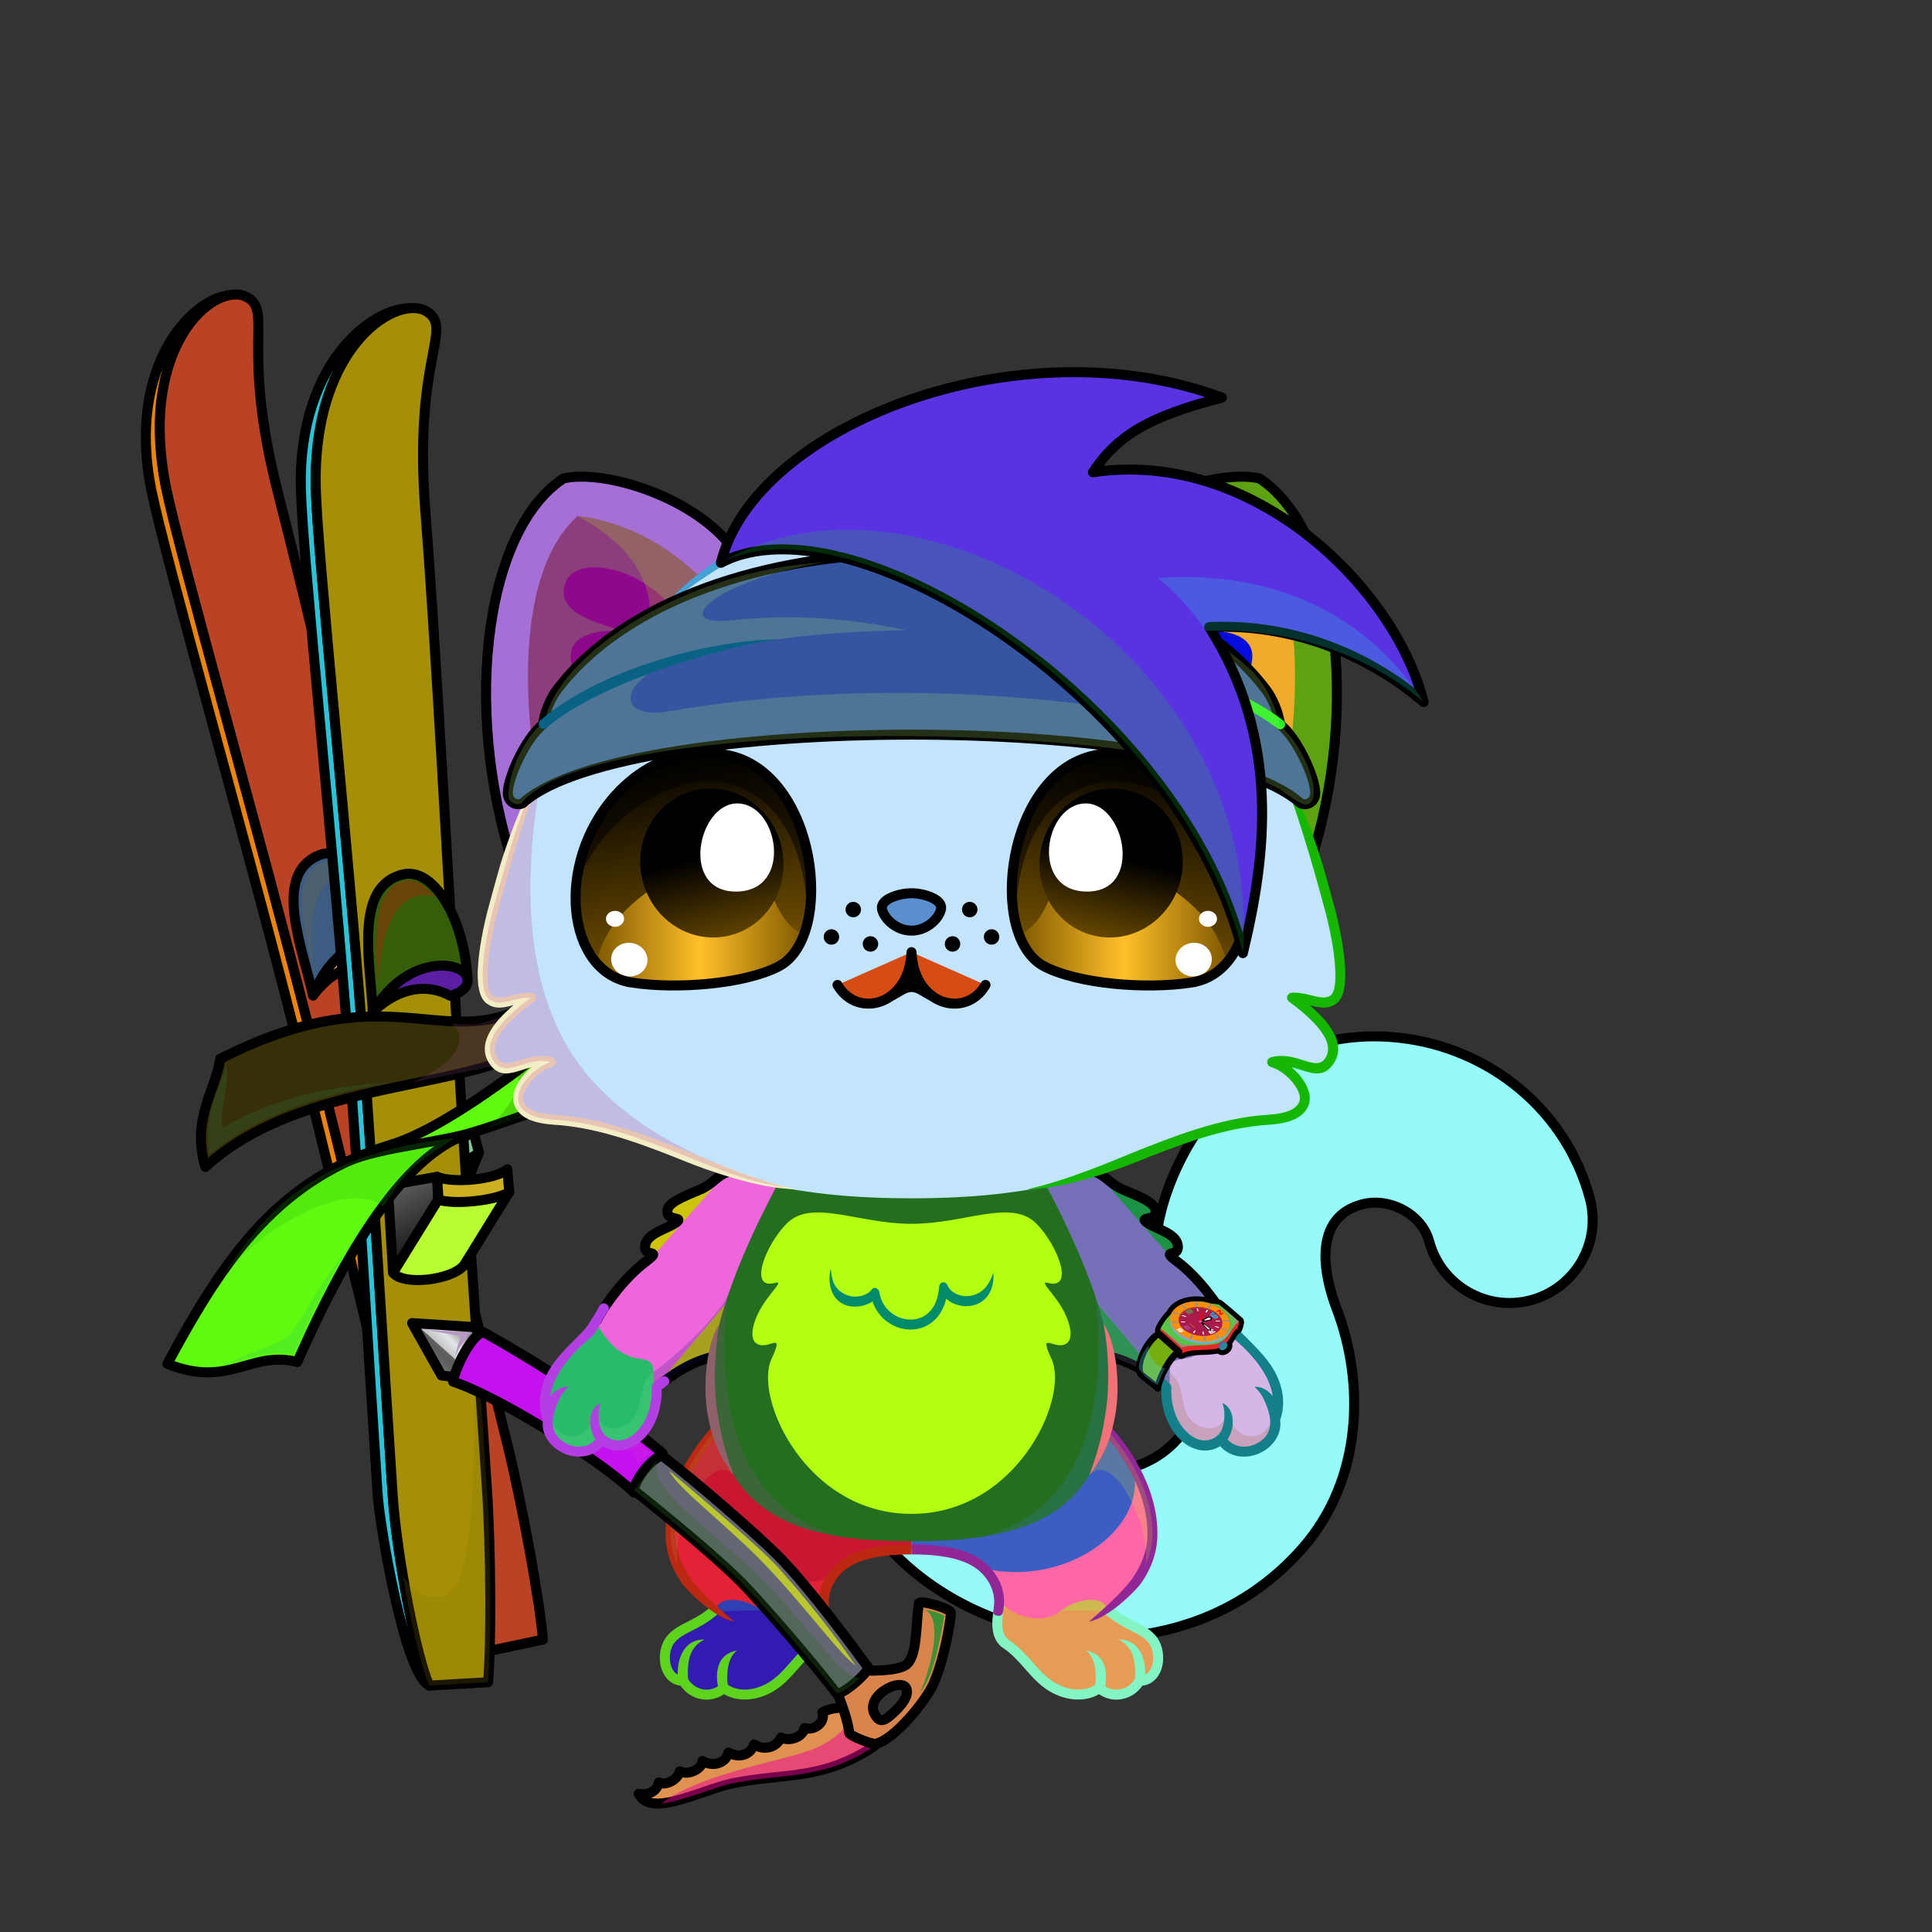 <svg xmlns="http://www.w3.org/2000/svg" xmlns:xlink="http://www.w3.org/1999/xlink" style="shape-rendering:geometricPrecision; text-rendering:geometricPrecision; image-rendering:optimizeQuality; fill-rule:evenodd; clip-rule:evenodd" version="1.1" viewBox="0 0 29000 29000" xml:space="preserve"><rect x="0" y="0" width="29000" height="29000" fill="#333333" stroke="none"/><defs><style type="text/css">.HairBack-Cat0fil22 {fill:none}
.Tail-Cat1fil25 {fill:url(#Tail-Cat1id925)}
.Tail-Cat1fil14 {fill:black;fill-opacity:0.2}
.Tail-Cat1fil27 {fill:url(#Tail-Cat1id265)}
.Tail-Cat1fil26 {fill:#fffdfc}
.Tail-Cat1fil22 {fill:none}
.Tail-Cat1str0 {stroke:black;stroke-width:150;stroke-linecap:round;stroke-linejoin:round}
.RightFoot-Cat0fil26 {fill:#fffdfc}
.RightFoot-Cat0fil14 {fill:black;fill-opacity:0.2}
.RightFoot-Cat0fil22 {fill:none}
.RightFoot-Cat0fil32 {fill:black;fill-rule:nonzero}
.RightLeg-Cat0fil36 {fill:url(#RightLeg-Cat0id383)}
.RightLeg-Cat0fil26 {fill:#fffdfc}
.RightLeg-Cat0fil32 {fill:black;fill-rule:nonzero}
.RightLeg-Cat0fil14 {fill:black;fill-opacity:0.2}
.LeftFoot-Cat0fil26 {fill:#fffdfc}
.LeftFoot-Cat0fil14 {fill:black;fill-opacity:0.2}
.LeftFoot-Cat0fil22 {fill:none}
.LeftFoot-Cat0fil32 {fill:black;fill-rule:nonzero}
.LeftLeg-Cat0fil44 {fill:url(#LeftLeg-Cat0id193)}
.LeftLeg-Cat0fil26 {fill:#fffdfc}
.LeftLeg-Cat0fil32 {fill:black;fill-rule:nonzero}
.LeftLeg-Cat0fil14 {fill:black;fill-opacity:0.2}
.RightHand-Cat5fil52 {fill:url(#RightHand-Cat5id171)}
.RightHand-Cat5fil14 {fill:black;fill-opacity:0.2}
.RightHand-Cat5fil22 {fill:none}
.RightHand-Cat5str0 {stroke:black;stroke-width:150;stroke-linecap:round;stroke-linejoin:round}
.RightPaw-Cat3fil54 {fill:url(#RightPaw-Cat3id368)}
.RightPaw-Cat3fil14 {fill:black;fill-opacity:0.2}
.RightPaw-Cat3fil32 {fill:black;fill-rule:nonzero}
.LeftHand-Cat5fil59 {fill:url(#LeftHand-Cat5id490)}
.LeftHand-Cat5fil14 {fill:black;fill-opacity:0.2}
.LeftHand-Cat5fil22 {fill:none}
.LeftHand-Cat5str0 {stroke:black;stroke-width:150;stroke-linecap:round;stroke-linejoin:round}
.LeftPaw-Cat3fil61 {fill:url(#LeftPaw-Cat3id218)}
.LeftPaw-Cat3fil14 {fill:black;fill-opacity:0.2}
.LeftPaw-Cat3fil32 {fill:black;fill-rule:nonzero}
.Body-Cat5fil62 {fill:url(#Body-Cat5id318)}
.Body-Cat5fil66 {fill:url(#Body-Cat5id563)}
.Body-Cat5fil14 {fill:black;fill-opacity:0.2}
.Body-Cat5fil32 {fill:black;fill-rule:nonzero}
.Ears-Cat0fil68 {fill:url(#Ears-Cat0id64)}
.Ears-Cat0fil69 {fill:url(#Ears-Cat0id515)}
.Ears-Cat0fil14 {fill:black;fill-opacity:0.2}
.Ears-Cat0fil71 {fill:url(#Ears-Cat0id104)}
.Ears-Cat0fil72 {fill:url(#Ears-Cat0id361)}
.Ears-Cat0fil67 {fill:url(#Ears-Cat0id308)}
.Ears-Cat0str0 {stroke:black;stroke-width:150;stroke-linecap:round;stroke-linejoin:round}
.Ears-Cat0fil70 {fill:url(#Ears-Cat0id399)}
.Head-Cat5fil145 {fill:url(#Head-Cat5id31)}
.Head-Cat5fil32 {fill:black;fill-rule:nonzero}
.Head-Cat5fil14 {fill:black;fill-opacity:0.2}
.Mouth-Cat0fil22 {fill:none}
.Mouth-Cat0str0 {stroke:black;stroke-width:150;stroke-linecap:round;stroke-linejoin:round}
.Mouth-Cat0fil100 {fill:black}
.Eyes-Cat0fil155 {fill:#d5cca4}
.Eyes-Cat0fil14 {fill:black;fill-opacity:0.2}
.Eyes-Cat0fil156 {fill:url(#Eyes-Cat0id955)}
.Eyes-Cat0fil157 {fill:black;fill-opacity:0.502}
.Eyes-Cat0fil158 {fill:url(#Eyes-Cat0id659)}
.Eyes-Cat0fil152 {fill:white}
.Eyes-Cat0fil159 {fill:url(#Eyes-Cat0id637)}
.Eyes-Cat0fil160 {fill:url(#Eyes-Cat0id954)}
.Eyes-Cat0fil161 {fill:url(#Eyes-Cat0id779)}
.Eyes-Cat0fil162 {fill:url(#Eyes-Cat0id628)}
.Eyes-Cat0fil22 {fill:none}
.Eyes-Cat0str4 {stroke:black;stroke-width:150}
.Moustache-Cat3fil100 {fill:black}
.Nose-Cat0fil221 {fill:url(#Nose-Cat0id921)}
.Nose-Cat0str0 {stroke:black;stroke-width:150;stroke-linecap:round;stroke-linejoin:round}
.Hair-Cat6fil14 {fill:black;fill-opacity:0.2}
.Hair-Cat6fil228 {fill:url(#Hair-Cat6id139)}
.Hair-Cat6str0 {stroke:black;stroke-width:150;stroke-linecap:round;stroke-linejoin:round}
.HatBandSnakeBackfil14 {fill:black;fill-opacity:0.2}
.HatBandSnakeBackfil15 {fill:#73B7D9;fill-opacity:0.302}
.HatBandSnakeBackfil17 {fill:#73B7D9;fill-opacity:0.2}
.HatBandSnakeBackfil13 {fill:url(#HatBandSnakeBackid299)}
.HatBandSnakeBackstr0 {stroke:black;stroke-width:150;stroke-linecap:round;stroke-linejoin:round}
.HatBandSnakeBackfil5 {fill:none}
.HatBandSnakeBackfil16 {fill:url(#HatBandSnakeBackid297)}
.HatBandSnake-Mediumfil119 {fill:black;fill-rule:nonzero}
.HatBandSnake-Mediumfil15 {fill:#73B7D9;fill-opacity:0.302}
.HatBandSnake-Mediumfil14 {fill:black;fill-opacity:0.2}
.HatBandSnake-Mediumfil601 {fill:url(#HatBandSnake-Mediumid7)}
.HatBandSnake-Mediumstr0 {stroke:black;stroke-width:150;stroke-linecap:round;stroke-linejoin:round}
.AccessoryArcticMarksmanSet-Mediumfil1 {fill:url(#AccessoryArcticMarksmanSet-Mediumid275)}
.AccessoryArcticMarksmanSet-Mediumfil2 {fill:black;fill-opacity:0.2}
.AccessoryArcticMarksmanSet-Mediumfil3 {fill:white}
.AccessoryArcticMarksmanSet-Mediumfil10 {fill:white;fill-opacity:0.302}
.AccessoryArcticMarksmanSet-Mediumfil12 {fill:url(#AccessoryArcticMarksmanSet-Mediumid395)}
.AccessoryArcticMarksmanSet-Mediumfil0 {fill:url(#AccessoryArcticMarksmanSet-Mediumid357)}
.AccessoryArcticMarksmanSet-Mediumstr0 {stroke:black;stroke-width:150;stroke-linecap:round;stroke-linejoin:round}
.AccessoryArcticMarksmanSet-Mediumfil4 {fill:none}
.AccessoryArcticMarksmanSet-Mediumfil5 {fill:url(#AccessoryArcticMarksmanSet-Mediumid333)}
.AccessoryArcticMarksmanSet-Mediumfil6 {fill:url(#AccessoryArcticMarksmanSet-Mediumid270)}
.AccessoryArcticMarksmanSet-Mediumfil7 {fill:url(#AccessoryArcticMarksmanSet-Mediumid293)}
.AccessoryArcticMarksmanSet-Mediumfil8 {fill:url(#AccessoryArcticMarksmanSet-Mediumid371)}
.AccessoryArcticMarksmanSet-Mediumfil9 {fill:url(#AccessoryArcticMarksmanSet-Mediumid328)}
.AccessoryArcticMarksmanSet-Mediumfil11 {fill:url(#AccessoryArcticMarksmanSet-Mediumid392)}
.AccessoryArcticMarksmanSet-Mediumfil13 {fill:url(#AccessoryArcticMarksmanSet-Mediumid294)}
.AccessoryArcticMarksmanSet-Mediumfil14 {fill:url(#AccessoryArcticMarksmanSet-Mediumid308)}
.AccessoryArcticMarksmanSet-Mediumfil15 {fill:url(#AccessoryArcticMarksmanSet-Mediumid266)}
.AccessoryArcticMarksmanSet-Mediumfil16 {fill:url(#AccessoryArcticMarksmanSet-Mediumid292)}
.AccessoryArcticMarksmanSet-Mediumfil17 {fill:url(#AccessoryArcticMarksmanSet-Mediumid359)}
.WeaponBackArcticMarksmanSet-Mediumfil80 {fill:url(#WeaponBackArcticMarksmanSet-Mediumid261)}
.WeaponBackArcticMarksmanSet-Mediumfil29 {fill:black;fill-opacity:0.502}
.WeaponBackArcticMarksmanSet-Mediumfil78 {fill:white;fill-opacity:0.102}
.WeaponBackArcticMarksmanSet-Mediumfil3 {fill:white}
.WeaponBackArcticMarksmanSet-Mediumfil79 {fill:url(#WeaponBackArcticMarksmanSet-Mediumid349)}
.WeaponBackArcticMarksmanSet-Mediumstr0 {stroke:black;stroke-width:150;stroke-linecap:round;stroke-linejoin:round}
.WeaponBackArcticMarksmanSet-Mediumfil4 {fill:none}
.BraceletArcticMarksmanSet-Mediumfil98 {fill:url(#BraceletArcticMarksmanSet-Mediumid326)}
.BraceletArcticMarksmanSet-Mediumfil99 {fill:url(#BraceletArcticMarksmanSet-Mediumid287)}
.BraceletArcticMarksmanSet-Mediumfil85 {fill:white;fill-opacity:0.4}
.BraceletArcticMarksmanSet-Mediumfil86 {fill:#525151}
.BraceletArcticMarksmanSet-Mediumfil100 {fill:url(#BraceletArcticMarksmanSet-Mediumid172)}
.BraceletArcticMarksmanSet-Mediumfil3 {fill:white}
.BraceletArcticMarksmanSet-Mediumfil101 {fill:url(#BraceletArcticMarksmanSet-Mediumid133)}
.BraceletArcticMarksmanSet-Mediumfil89 {fill:black}
.BraceletArcticMarksmanSet-Mediumfil90 {fill:#948E8E}
.BraceletArcticMarksmanSet-Mediumfil91 {fill:white;fill-rule:nonzero}
.BraceletArcticMarksmanSet-Mediumfil102 {fill:url(#BraceletArcticMarksmanSet-Mediumid257)}
.BraceletArcticMarksmanSet-Mediumfil103 {fill:url(#BraceletArcticMarksmanSet-Mediumid199)}
.BraceletArcticMarksmanSet-Mediumfil27 {fill:black;fill-opacity:0.302}
.BraceletArcticMarksmanSet-Mediumfil95 {fill:red;fill-rule:nonzero}
.BraceletArcticMarksmanSet-Mediumfil96 {fill:red}
.BraceletArcticMarksmanSet-Mediumfil97 {fill:#9E9898}
.BraceletArcticMarksmanSet-Mediumfil4 {fill:none}
.BraceletArcticMarksmanSet-Mediumstr0 {stroke:black;stroke-width:150;stroke-linecap:round;stroke-linejoin:round}
.BraceletArcticMarksmanSet-Mediumfil104 {fill:url(#BraceletArcticMarksmanSet-Mediumid170)}
.BraceletArcticMarksmanSet-Mediumstr1 {stroke:black;stroke-width:100;stroke-linecap:round;stroke-linejoin:round}
.WeaponArcticMarksmanSet-Mediumfil29 {fill:black;fill-opacity:0.502}
.WeaponArcticMarksmanSet-Mediumfil27 {fill:black;fill-opacity:0.302}
.WeaponArcticMarksmanSet-Mediumfil376 {fill:white;fill-opacity:0.702}
.WeaponArcticMarksmanSet-Mediumfil3 {fill:white}
.WeaponArcticMarksmanSet-Mediumfil377 {fill:url(#WeaponArcticMarksmanSet-Mediumid355)}
.WeaponArcticMarksmanSet-Mediumstr0 {stroke:black;stroke-width:150;stroke-linecap:round;stroke-linejoin:round}
.WeaponArcticMarksmanSet-Mediumfil378 {fill:url(#WeaponArcticMarksmanSet-Mediumid321)}
.WeaponArcticMarksmanSet-Mediumfil379 {fill:url(#WeaponArcticMarksmanSet-Mediumid370)}
</style><linearGradient gradientUnits="objectBoundingBox" id="Tail-Cat1id925" x1="56.92%" x2="43.08%" y1="93.429%" y2="6.571%">
   <stop offset="0" style="stop-opacity:1; stop-color:#d6c89a"/>
   <stop offset="1" style="stop-opacity:1; stop-color:#fffaeb"/>
  </linearGradient><linearGradient gradientUnits="userSpaceOnUse" id="Tail-Cat1id265" x1="19074.8" x2="19074.8" xlink:href="#Tail-Cat1id5" y1="23110.5" y2="15555.7">
  </linearGradient><linearGradient gradientUnits="userSpaceOnUse" id="RightLeg-Cat0id383" x1="15490.3" x2="15490.3" xlink:href="#RightLeg-Cat0id19" y1="24284.1" y2="21188.2">
  </linearGradient><linearGradient gradientUnits="userSpaceOnUse" id="LeftLeg-Cat0id193" x1="11873.5" x2="11873.5" xlink:href="#LeftLeg-Cat0id19" y1="24284.1" y2="21188.2">
  </linearGradient><linearGradient gradientUnits="userSpaceOnUse" id="RightHand-Cat5id171" x1="15998.8" x2="17409.8" y1="17683.5" y2="20852.5">
   <stop offset="0" style="stop-opacity:1; stop-color:#d6c89a"/>
   <stop offset="0.031" style="stop-opacity:1; stop-color:#d6c89a"/>
   <stop offset="0.878" style="stop-opacity:1; stop-color:#fdf0c4"/>
   <stop offset="1" style="stop-opacity:1; stop-color:#fdf0c4"/>
  </linearGradient><linearGradient gradientUnits="userSpaceOnUse" id="RightPaw-Cat3id368" x1="18921" x2="17765.8" xlink:href="#RightPaw-Cat3id218" y1="21510.8" y2="20132.6">
  </linearGradient><linearGradient gradientUnits="userSpaceOnUse" id="LeftHand-Cat5id490" x1="11365" x2="9954.09" xlink:href="#LeftHand-Cat5id171" y1="17683.5" y2="20852.5">
  </linearGradient><linearGradient gradientUnits="userSpaceOnUse" id="LeftPaw-Cat3id218" x1="8442.9" x2="9598.12" y1="21510.8" y2="20132.6">
   <stop offset="0" style="stop-opacity:1; stop-color:#fffaeb"/>
   <stop offset="0.11" style="stop-opacity:1; stop-color:#fffaeb"/>
   <stop offset="0.8" style="stop-opacity:1; stop-color:#fdf0c4"/>
   <stop offset="1" style="stop-opacity:1; stop-color:#fdf0c4"/>
  </linearGradient><linearGradient gradientUnits="objectBoundingBox" id="Body-Cat5id318" x1="50%" x2="50%" xlink:href="#Body-Cat5id36" y1="0%" y2="100%">
  </linearGradient><linearGradient gradientUnits="userSpaceOnUse" id="Body-Cat5id563" x1="13681.9" x2="13681.9" y1="22723.6" y2="18198.8">
   <stop offset="0" style="stop-opacity:1; stop-color:#fffdfc"/>
   <stop offset="0.459" style="stop-opacity:1; stop-color:#fffdfc"/>
   <stop offset="1" style="stop-opacity:1; stop-color:#f2e9e4"/>
  </linearGradient><linearGradient gradientUnits="userSpaceOnUse" id="Ears-Cat0id64" x1="7879.4" x2="11484.3" xlink:href="#Ears-Cat0id61" y1="9322.43" y2="11319">
  </linearGradient><linearGradient gradientUnits="userSpaceOnUse" id="Ears-Cat0id515" x1="8552.14" x2="10215.3" xlink:href="#Ears-Cat0id114" y1="9019.26" y2="9752.2">
  </linearGradient><linearGradient gradientUnits="userSpaceOnUse" id="Ears-Cat0id104" x1="19484.5" x2="15879.6" xlink:href="#Ears-Cat0id61" y1="9321.61" y2="11319.8">
  </linearGradient><linearGradient gradientUnits="userSpaceOnUse" id="Ears-Cat0id361" x1="18811.7" x2="17148.6" xlink:href="#Ears-Cat0id114" y1="9018.96" y2="9752.5">
  </linearGradient><linearGradient gradientUnits="userSpaceOnUse" id="Ears-Cat0id308" x1="7144.48" x2="11346" xlink:href="#Ears-Cat0id70" y1="9230.74" y2="11165.7">
  </linearGradient><linearGradient gradientUnits="userSpaceOnUse" id="Ears-Cat0id399" x1="20219.2" x2="16018" xlink:href="#Ears-Cat0id70" y1="9232.04" y2="11164.4">
  </linearGradient><linearGradient gradientUnits="userSpaceOnUse" id="Head-Cat5id31" x1="13681.9" x2="13681.9" y1="17986.7" y2="7484.8">
   <stop offset="0" style="stop-opacity:1; stop-color:#d6c89a"/>
   <stop offset="0.031" style="stop-opacity:1; stop-color:#d6c89a"/>
   <stop offset="0.322" style="stop-opacity:1; stop-color:#fdf0c4"/>
   <stop offset="1" style="stop-opacity:1; stop-color:#fffaeb"/>
  </linearGradient><linearGradient gradientUnits="objectBoundingBox" id="Eyes-Cat0id955" x1="60.35%" x2="39.651%" xlink:href="#Eyes-Cat0id27" y1="96.739%" y2="3.261%">
  </linearGradient><linearGradient gradientUnits="objectBoundingBox" id="Eyes-Cat0id659" x1="0%" x2="100%" xlink:href="#Eyes-Cat0id57" y1="50%" y2="50%">
  </linearGradient><linearGradient gradientUnits="objectBoundingBox" id="Eyes-Cat0id637" x1="38.013%" x2="61.988%" xlink:href="#Eyes-Cat0id384" y1="1.178%" y2="98.822%">
  </linearGradient><linearGradient gradientUnits="objectBoundingBox" id="Eyes-Cat0id954" x1="39.65%" x2="60.349%" xlink:href="#Eyes-Cat0id27" y1="96.739%" y2="3.261%">
  </linearGradient><linearGradient gradientUnits="userSpaceOnUse" id="Eyes-Cat0id779" x1="15300.9" x2="18414.9" xlink:href="#Eyes-Cat0id57" y1="13980.1" y2="13980.1">
  </linearGradient><linearGradient gradientUnits="userSpaceOnUse" id="Eyes-Cat0id628" x1="16936" x2="16420.2" xlink:href="#Eyes-Cat0id384" y1="11862.3" y2="14045.7">
  </linearGradient><linearGradient gradientUnits="userSpaceOnUse" id="Nose-Cat0id921" x1="13681.9" x2="13681.9" y1="13407.9" y2="13968.6">
   <stop offset="0" style="stop-opacity:1; stop-color:#FFCCCC"/>
   <stop offset="1" style="stop-opacity:1; stop-color:#DB9092"/>
  </linearGradient><linearGradient gradientUnits="userSpaceOnUse" id="Hair-Cat6id139" x1="13266.7" x2="18923.3" xlink:href="#Hair-Cat6id25" y1="6095.38" y2="13797.9">
  </linearGradient><linearGradient gradientUnits="userSpaceOnUse" id="HatBandSnakeBackid299" x1="4377.79" x2="8558.95" y1="16477.8" y2="18974">
   <stop offset="0" style="stop-opacity:1; stop-color:#182430"/>
   <stop offset="0.271" style="stop-opacity:1; stop-color:#4B6B8B"/>
   <stop offset="1" style="stop-opacity:1; stop-color:#17222E"/>
  </linearGradient><linearGradient gradientUnits="userSpaceOnUse" id="HatBandSnakeBackid297" x1="7084.17" x2="4281.51" y1="15073" y2="17329.8">
   <stop offset="0" style="stop-opacity:1; stop-color:#141F2A"/>
   <stop offset="0.671" style="stop-opacity:1; stop-color:#415F82"/>
   <stop offset="1" style="stop-opacity:1; stop-color:#203042"/>
  </linearGradient><linearGradient gradientUnits="userSpaceOnUse" id="HatBandSnake-Mediumid7" x1="7621.79" x2="19742" y1="10190.5" y2="10190.5">
   <stop offset="0" style="stop-opacity:1; stop-color:#0F1924"/>
   <stop offset="0.541" style="stop-opacity:1; stop-color:#4C6B8A"/>
   <stop offset="0.722" style="stop-opacity:1; stop-color:#47698F"/>
   <stop offset="1" style="stop-opacity:1; stop-color:#1C2C3B"/>
  </linearGradient><linearGradient gradientUnits="userSpaceOnUse" id="AccessoryArcticMarksmanSet-Mediumid275" x1="10579.7" x2="-32.19" y1="20125.6" y2="9087.62">
   <stop offset="0" style="stop-opacity:1; stop-color:#C0D7DB"/>
   <stop offset="0.2" style="stop-opacity:1; stop-color:#E7F1F3"/>
   <stop offset="0.369" style="stop-opacity:1; stop-color:#C0D6DA"/>
   <stop offset="1" style="stop-opacity:1; stop-color:#EDF6F7"/>
  </linearGradient><linearGradient gradientUnits="userSpaceOnUse" id="AccessoryArcticMarksmanSet-Mediumid395" x1="10232.8" x2="1865.28" xlink:href="#AccessoryArcticMarksmanSet-Mediumid275" y1="20734.4" y2="9190.84">
  </linearGradient><linearGradient gradientUnits="userSpaceOnUse" id="AccessoryArcticMarksmanSet-Mediumid357" x1="8375.7" x2="1103.3" y1="17772" y2="11455.4">
   <stop offset="0" style="stop-opacity:1; stop-color:#CFCFCF"/>
   <stop offset="0.38" style="stop-opacity:1; stop-color:#d6c89a"/>
   <stop offset="1" style="stop-opacity:1; stop-color:#F2F2F2"/>
  </linearGradient><linearGradient gradientUnits="userSpaceOnUse" id="AccessoryArcticMarksmanSet-Mediumid333" x1="6119" x2="5409.66" xlink:href="#AccessoryArcticMarksmanSet-Mediumid10" y1="18392.1" y2="17606.5">
  </linearGradient><linearGradient gradientUnits="userSpaceOnUse" id="AccessoryArcticMarksmanSet-Mediumid270" x1="6830.97" x2="6036.71" xlink:href="#AccessoryArcticMarksmanSet-Mediumid10" y1="18485.5" y2="17642.5">
  </linearGradient><linearGradient gradientUnits="userSpaceOnUse" id="AccessoryArcticMarksmanSet-Mediumid293" x1="6793.43" x2="6476.31" xlink:href="#AccessoryArcticMarksmanSet-Mediumid10" y1="17466.7" y2="17085.6">
  </linearGradient><linearGradient gradientUnits="userSpaceOnUse" id="AccessoryArcticMarksmanSet-Mediumid371" x1="5613.84" x2="5099.64" xlink:href="#AccessoryArcticMarksmanSet-Mediumid10" y1="14675.6" y2="14064.9">
  </linearGradient><linearGradient gradientUnits="userSpaceOnUse" id="AccessoryArcticMarksmanSet-Mediumid328" x1="5692.12" x2="4731.04" xlink:href="#AccessoryArcticMarksmanSet-Mediumid10" y1="14517.8" y2="13234">
  </linearGradient><linearGradient gradientUnits="userSpaceOnUse" id="AccessoryArcticMarksmanSet-Mediumid392" x1="9785.27" x2="1173.61" xlink:href="#AccessoryArcticMarksmanSet-Mediumid357" y1="18686.5" y2="11242.6">
  </linearGradient><linearGradient gradientUnits="userSpaceOnUse" id="AccessoryArcticMarksmanSet-Mediumid294" x1="6459.14" x2="5937.88" xlink:href="#AccessoryArcticMarksmanSet-Mediumid10" y1="18889.6" y2="17877.5">
  </linearGradient><linearGradient gradientUnits="userSpaceOnUse" id="AccessoryArcticMarksmanSet-Mediumid308" x1="7054.62" x2="6489.34" xlink:href="#AccessoryArcticMarksmanSet-Mediumid10" y1="19115.6" y2="17992.5">
  </linearGradient><linearGradient gradientUnits="userSpaceOnUse" id="AccessoryArcticMarksmanSet-Mediumid266" x1="7219.16" x2="6985.12" xlink:href="#AccessoryArcticMarksmanSet-Mediumid10" y1="18036.1" y2="17558.3">
  </linearGradient><linearGradient gradientUnits="userSpaceOnUse" id="AccessoryArcticMarksmanSet-Mediumid292" x1="6510.51" x2="6104.53" xlink:href="#AccessoryArcticMarksmanSet-Mediumid10" y1="15038.4" y2="14268.8">
  </linearGradient><linearGradient gradientUnits="userSpaceOnUse" id="AccessoryArcticMarksmanSet-Mediumid359" x1="6631.83" x2="5911.97" xlink:href="#AccessoryArcticMarksmanSet-Mediumid10" y1="14874.2" y2="13429.2">
  </linearGradient><linearGradient gradientUnits="userSpaceOnUse" id="WeaponBackArcticMarksmanSet-Mediumid261" x1="7950.17" x2="8795.15" y1="21747.4" y2="20656.8">
   <stop offset="0" style="stop-opacity:1; stop-color:black"/>
   <stop offset="1" style="stop-opacity:1; stop-color:#3F3F3F"/>
  </linearGradient><linearGradient gradientUnits="userSpaceOnUse" id="WeaponBackArcticMarksmanSet-Mediumid349" x1="6510.67" x2="7000.15" xlink:href="#WeaponBackArcticMarksmanSet-Mediumid269" y1="20526.7" y2="20029.5">
  </linearGradient><linearGradient gradientUnits="userSpaceOnUse" id="BraceletArcticMarksmanSet-Mediumid326" x1="17538" x2="18472.9" xlink:href="#BraceletArcticMarksmanSet-Mediumid286" y1="19909.1" y2="20072">
  </linearGradient><linearGradient gradientUnits="userSpaceOnUse" id="BraceletArcticMarksmanSet-Mediumid287" x1="17553.6" x2="18464.1" xlink:href="#BraceletArcticMarksmanSet-Mediumid255" y1="20018.7" y2="19773.7">
  </linearGradient><linearGradient gradientUnits="userSpaceOnUse" id="BraceletArcticMarksmanSet-Mediumid172" x1="17664.2" x2="18374.9" xlink:href="#BraceletArcticMarksmanSet-Mediumid92" y1="19989.3" y2="19682.3">
  </linearGradient><linearGradient gradientUnits="userSpaceOnUse" id="BraceletArcticMarksmanSet-Mediumid133" x1="17798.3" x2="18240.8" y1="19988.1" y2="19683.5">
   <stop offset="0" style="stop-opacity:1; stop-color:#878787"/>
   <stop offset="1" style="stop-opacity:1; stop-color:#242424"/>
  </linearGradient><linearGradient gradientUnits="userSpaceOnUse" id="BraceletArcticMarksmanSet-Mediumid257" x1="18307.7" x2="18401.7" y1="20246.3" y2="20151.4">
   <stop offset="0" style="stop-opacity:1; stop-color:black"/>
   <stop offset="1" style="stop-opacity:1; stop-color:#5C5959"/>
  </linearGradient><linearGradient gradientUnits="userSpaceOnUse" id="BraceletArcticMarksmanSet-Mediumid199" x1="18319.6" x2="18411.5" xlink:href="#BraceletArcticMarksmanSet-Mediumid61" y1="20257.5" y2="20159.8">
  </linearGradient><linearGradient gradientUnits="userSpaceOnUse" id="BraceletArcticMarksmanSet-Mediumid170" x1="17148.6" x2="17651" y1="20673.1" y2="20188.6">
   <stop offset="0" style="stop-opacity:1; stop-color:#1A211A"/>
   <stop offset="1" style="stop-opacity:1; stop-color:#788779"/>
  </linearGradient><linearGradient gradientUnits="userSpaceOnUse" id="WeaponArcticMarksmanSet-Mediumid355" x1="11964.4" x2="10746.2" xlink:href="#WeaponArcticMarksmanSet-Mediumid269" y1="25578.2" y2="27097.4">
  </linearGradient><linearGradient gradientUnits="userSpaceOnUse" id="WeaponArcticMarksmanSet-Mediumid321" x1="14356.7" x2="12434.2" xlink:href="#WeaponArcticMarksmanSet-Mediumid311" y1="24753.8" y2="25475.1">
  </linearGradient><linearGradient gradientUnits="userSpaceOnUse" id="WeaponArcticMarksmanSet-Mediumid370" x1="12114" x2="10433.9" xlink:href="#WeaponArcticMarksmanSet-Mediumid269" y1="23497" y2="23780.6">
  </linearGradient><linearGradient gradientUnits="objectBoundingBox" id="Tail-Cat1id5" x1="50%" x2="50%" y1="0%" y2="100%">
   <stop offset="0" style="stop-opacity:1; stop-color:#d5cca4"/>
   <stop offset="1" style="stop-opacity:1; stop-color:#fcf6dc"/>
  </linearGradient><linearGradient gradientUnits="userSpaceOnUse" id="RightLeg-Cat0id19" x1="15490.3" x2="15490.3" y1="24284.1" y2="21188.2">
   <stop offset="0" style="stop-opacity:1; stop-color:#fffaeb"/>
   <stop offset="0.439" style="stop-opacity:1; stop-color:#fffaeb"/>
   <stop offset="1" style="stop-opacity:1; stop-color:#fdf0c4"/>
  </linearGradient><linearGradient gradientUnits="userSpaceOnUse" id="LeftLeg-Cat0id19" x1="15490.3" x2="15490.3" y1="24284.1" y2="21188.2">
   <stop offset="0" style="stop-opacity:1; stop-color:#fffaeb"/>
   <stop offset="0.439" style="stop-opacity:1; stop-color:#fffaeb"/>
   <stop offset="1" style="stop-opacity:1; stop-color:#fdf0c4"/>
  </linearGradient><linearGradient gradientUnits="userSpaceOnUse" id="RightPaw-Cat3id218" x1="8442.9" x2="9598.12" y1="21510.8" y2="20132.6">
   <stop offset="0" style="stop-opacity:1; stop-color:#fffaeb"/>
   <stop offset="0.11" style="stop-opacity:1; stop-color:#fffaeb"/>
   <stop offset="0.8" style="stop-opacity:1; stop-color:#fdf0c4"/>
   <stop offset="1" style="stop-opacity:1; stop-color:#fdf0c4"/>
  </linearGradient><linearGradient gradientUnits="userSpaceOnUse" id="LeftHand-Cat5id171" x1="15998.8" x2="17409.8" y1="17683.5" y2="20852.5">
   <stop offset="0" style="stop-opacity:1; stop-color:#d6c89a"/>
   <stop offset="0.031" style="stop-opacity:1; stop-color:#d6c89a"/>
   <stop offset="0.878" style="stop-opacity:1; stop-color:#fdf0c4"/>
   <stop offset="1" style="stop-opacity:1; stop-color:#fdf0c4"/>
  </linearGradient><linearGradient gradientUnits="userSpaceOnUse" id="Body-Cat5id36" x1="13681.9" x2="13681.9" y1="17936.7" y2="7484.8">
   <stop offset="0" style="stop-opacity:1; stop-color:#d6c89a"/>
   <stop offset="0.031" style="stop-opacity:1; stop-color:#d6c89a"/>
   <stop offset="0.529" style="stop-opacity:1; stop-color:#fdf0c4"/>
   <stop offset="1" style="stop-opacity:1; stop-color:#fffaeb"/>
  </linearGradient><linearGradient gradientUnits="userSpaceOnUse" id="Ears-Cat0id61" x1="6344" x2="10713.3" y1="10122.8" y2="11711.6">
   <stop offset="0" style="stop-opacity:1; stop-color:#F5E2E2"/>
   <stop offset="1" style="stop-opacity:1; stop-color:#C49D9D"/>
  </linearGradient><linearGradient gradientUnits="userSpaceOnUse" id="Ears-Cat0id114" x1="7986.1" x2="9822.34" y1="9926.47" y2="10545.7">
   <stop offset="0" style="stop-opacity:1; stop-color:#E4BBB9"/>
   <stop offset="1" style="stop-opacity:1; stop-color:#B88383"/>
  </linearGradient><linearGradient gradientUnits="userSpaceOnUse" id="Ears-Cat0id70" x1="20208.3" x2="17218.2" y1="8096.38" y2="11659.9">
   <stop offset="0" style="stop-opacity:1; stop-color:#fffdfc"/>
   <stop offset="1" style="stop-opacity:1; stop-color:#f2e9e4"/>
  </linearGradient><linearGradient gradientUnits="userSpaceOnUse" id="Eyes-Cat0id27" x1="16937.6" x2="16937.6" y1="14961.3" y2="11448.6">
   <stop offset="0" style="stop-opacity:1; stop-color:#805900"/>
   <stop offset="1" style="stop-opacity:1; stop-color:black"/>
  </linearGradient><linearGradient gradientUnits="objectBoundingBox" id="Eyes-Cat0id57" x1="100%" x2="0%" y1="50%" y2="50%">
   <stop offset="0" style="stop-opacity:1; stop-color:#805900"/>
   <stop offset="0.502" style="stop-opacity:1; stop-color:#ffc029"/>
   <stop offset="1" style="stop-opacity:1; stop-color:#805900"/>
  </linearGradient><linearGradient gradientUnits="userSpaceOnUse" id="Eyes-Cat0id384" x1="16417.8" x2="16417.8" y1="11784.3" y2="14068.5">
   <stop offset="0" style="stop-opacity:1; stop-color:black"/>
   <stop offset="0.45" style="stop-opacity:1; stop-color:black"/>
   <stop offset="1" style="stop-opacity:1; stop-color:#664700"/>
  </linearGradient><linearGradient gradientUnits="userSpaceOnUse" id="Hair-Cat6id25" x1="13681.9" x2="13681.9" y1="13428.9" y2="17918.9">
   <stop offset="0" style="stop-opacity:1; stop-color:#c1714f"/>
   <stop offset="0.29" style="stop-opacity:1; stop-color:#c1714f"/>
   <stop offset="1" style="stop-opacity:1; stop-color:#a85734"/>
  </linearGradient><linearGradient gradientUnits="userSpaceOnUse" id="AccessoryArcticMarksmanSet-Mediumid10" x1="15465.3" x2="15807.3" y1="25327" y2="25323.4">
   <stop offset="0" style="stop-opacity:1; stop-color:#0D0D0D"/>
   <stop offset="1" style="stop-opacity:1; stop-color:#595959"/>
  </linearGradient><linearGradient gradientUnits="userSpaceOnUse" id="WeaponBackArcticMarksmanSet-Mediumid269" x1="6314.46" x2="6751.56" y1="21011.9" y2="20433.6">
   <stop offset="0" style="stop-opacity:1; stop-color:#E8EEF0"/>
   <stop offset="0.322" style="stop-opacity:1; stop-color:#B7B6B7"/>
   <stop offset="0.678" style="stop-opacity:1; stop-color:#E1E6E8"/>
   <stop offset="1" style="stop-opacity:1; stop-color:#918787"/>
  </linearGradient><linearGradient gradientUnits="userSpaceOnUse" id="BraceletArcticMarksmanSet-Mediumid286" x1="18113.7" x2="18998.2" y1="19660.6" y2="20387.3">
   <stop offset="0" style="stop-opacity:1; stop-color:#B3B3B3"/>
   <stop offset="1" style="stop-opacity:1; stop-color:whitesmoke"/>
  </linearGradient><linearGradient gradientUnits="userSpaceOnUse" id="BraceletArcticMarksmanSet-Mediumid255" x1="17328.4" x2="18258.4" y1="20861.1" y2="20890.7">
   <stop offset="0" style="stop-opacity:1; stop-color:#DBDBDB"/>
   <stop offset="1" style="stop-opacity:1; stop-color:#A8A8A8"/>
  </linearGradient><linearGradient gradientUnits="userSpaceOnUse" id="BraceletArcticMarksmanSet-Mediumid92" x1="18161.4" x2="19061.5" y1="19835.7" y2="19913.7">
   <stop offset="0" style="stop-opacity:1; stop-color:black"/>
   <stop offset="1" style="stop-opacity:1; stop-color:#403F3F"/>
  </linearGradient><linearGradient gradientUnits="userSpaceOnUse" id="BraceletArcticMarksmanSet-Mediumid61" x1="18780.2" x2="18910.2" y1="20468.8" y2="20387.5">
   <stop offset="0" style="stop-opacity:1; stop-color:black"/>
   <stop offset="1" style="stop-opacity:1; stop-color:#403E3E"/>
  </linearGradient><linearGradient gradientUnits="userSpaceOnUse" id="WeaponArcticMarksmanSet-Mediumid269" x1="6314.46" x2="6751.56" y1="21011.9" y2="20433.6">
   <stop offset="0" style="stop-opacity:1; stop-color:#E8EEF0"/>
   <stop offset="0.322" style="stop-opacity:1; stop-color:#B7B6B7"/>
   <stop offset="0.678" style="stop-opacity:1; stop-color:#E1E6E8"/>
   <stop offset="1" style="stop-opacity:1; stop-color:#918787"/>
  </linearGradient><linearGradient gradientUnits="userSpaceOnUse" id="WeaponArcticMarksmanSet-Mediumid311" x1="14925.5" x2="12947.5" y1="24738.9" y2="25588.4">
   <stop offset="0" style="stop-opacity:1; stop-color:white"/>
   <stop offset="0.478" style="stop-opacity:1; stop-color:#C4C7C8"/>
   <stop offset="0.722" style="stop-opacity:1; stop-color:white"/>
   <stop offset="1" style="stop-opacity:1; stop-color:#C3C6C7"/>
  </linearGradient></defs><g id="AccessoryArcticMarksmanSet-Medium">
  <g id="_1870734434736">
   <path class="AccessoryArcticMarksmanSet-Mediumfil0 AccessoryArcticMarksmanSet-Mediumstr0" d="M7290 24793c-388,-105 -1147,-2237 -1265,-2722 -538,-2208 -1056,-4421 -1614,-6625 -706,-2787 -1944,-7115 -2139,-8090 -387,-1935 678,-2927 1203,-2922 -520,212 -1321,1190 -984,2876 195,975 1432,5302 2138,8090 558,2204 1076,4416 1614,6625 231,945 801,2415 1047,2768z" style="fill:#ec840b"/>
   <path class="AccessoryArcticMarksmanSet-Mediumfil1" d="M7720 24702c-231,49 -200,42 -430,91 -246,-353 -816,-1823 -1047,-2768 -538,-2209 -1056,-4421 -1614,-6625 -706,-2788 -1943,-7115 -2138,-8090 -427,-2135 727,-3082 1198,-2858 427,203 -92,718 489,2968 433,1677 1266,5257 1836,7687 518,2212 1076,4416 1614,6624 230,946 486,2385 521,2880 -230,49 -199,42 -429,91z" style="fill:#20a740"/>
   <path class="AccessoryArcticMarksmanSet-Mediumfil2" d="M7720 24702c-231,49 -200,42 -430,91 -154,-221 -434,-877 -679,-1570 303,365 739,322 832,-31 180,-676 -203,-2351 -322,-3522 170,687 339,1374 507,2061 230,946 486,2385 521,2880 -230,49 -199,42 -429,91z" style="fill:#4b1054"/>
   <path class="AccessoryArcticMarksmanSet-Mediumfil3" d="M3364 10657c-129,-472 -251,-924 -362,-1336l2114 1962c97,409 194,824 291,1234l-2043 -1860zm-482 -1785c-146,-551 -264,-1007 -337,-1317l2161 2006c95,396 195,814 296,1242l-2120 -1931z" style="fill:#9c7ae1"/>
   <path class="AccessoryArcticMarksmanSet-Mediumfil4 AccessoryArcticMarksmanSet-Mediumstr0" d="M7720 24702c-231,49 -200,42 -430,91 -246,-353 -816,-1823 -1047,-2768 -538,-2209 -1056,-4421 -1614,-6625 -706,-2788 -1943,-7115 -2138,-8090 -427,-2135 727,-3082 1198,-2858 427,203 -92,718 489,2968 433,1677 1266,5257 1836,7687 518,2212 1076,4416 1614,6624 230,946 486,2385 521,2880 -230,49 -199,42 -429,91z" style="fill:#bb4325"/>
   <polygon class="AccessoryArcticMarksmanSet-Mediumfil5 AccessoryArcticMarksmanSet-Mediumstr0" points="5372,17480 6080,17239 6157,17576 5678,18759 "/>
   <path class="AccessoryArcticMarksmanSet-Mediumfil6 AccessoryArcticMarksmanSet-Mediumstr0" d="M7189 17302l-1032 274 -479 1183c184,174 895,-21 1033,-273l478 -1184z" style="fill:#cc0b2d"/>
   <path class="AccessoryArcticMarksmanSet-Mediumfil7 AccessoryArcticMarksmanSet-Mediumstr0" d="M7102 16970c-149,180 -769,334 -1022,269 27,112 55,224 82,335 234,46 854,-113 1027,-272 -29,-110 -58,-221 -87,-332z" style="fill:#85c295"/>
   <path class="AccessoryArcticMarksmanSet-Mediumfil8 AccessoryArcticMarksmanSet-Mediumstr0" d="M5807 14528c-372,-132 -782,-18 -1108,414 -69,-497 233,-793 389,-1144 245,50 491,100 736,149 85,145 414,374 -17,581z" style="fill:#e7a289"/>
   <path class="AccessoryArcticMarksmanSet-Mediumfil9 AccessoryArcticMarksmanSet-Mediumstr0" d="M4699 14942c366,-958 1236,-963 1318,-705 -210,-889 -796,-1577 -1229,-1400 -702,288 -252,1377 -89,2105z" style="fill:#3d5c81"/>
   <path class="AccessoryArcticMarksmanSet-Mediumfil10" d="M5322 13125c-187,-162 -333,-227 -484,-174 -475,166 -297,979 -124,1619 -132,-911 68,-1516 608,-1445z" style="fill:#6e7048"/>
  </g>
  <g id="_1870734431856">
   <path class="AccessoryArcticMarksmanSet-Mediumfil11 AccessoryArcticMarksmanSet-Mediumstr0" d="M6444 25301c-365,-162 -744,-2381 -776,-2878 -148,-2260 -276,-4521 -445,-6780 -213,-2858 -683,-7315 -707,-8306 -46,-1969 1177,-2787 1694,-2703 -550,132 -1510,975 -1470,2690 24,992 494,5449 707,8306 169,2259 296,4521 445,6781 63,968 370,2504 552,2890z" style="fill:#2cc2d7"/>
   <path class="AccessoryArcticMarksmanSet-Mediumfil12" d="M6884 25276c-236,13 -204,11 -440,25 -182,-386 -489,-1922 -552,-2890 -149,-2260 -276,-4522 -445,-6781 -213,-2857 -683,-7314 -707,-8306 -51,-2171 1252,-2932 1678,-2640 386,265 -216,695 -32,3003 136,1720 338,5378 478,7862 128,2262 296,4521 444,6781 64,968 67,2427 16,2921 -236,13 -204,11 -440,25z" style="fill:#4f93e0"/>
   <path class="AccessoryArcticMarksmanSet-Mediumfil3" d="M5211 12832c-37,-411 -75,-824 -112,-1230l1396 -2364c27,415 55,864 83,1331l-1367 2263zm-156 -1704c-39,-428 -78,-842 -113,-1232l1429 -2420c4,68 9,139 15,211 25,311 51,686 80,1106l-1411 2335z" style="fill:#afff72"/>
   <path class="AccessoryArcticMarksmanSet-Mediumfil4 AccessoryArcticMarksmanSet-Mediumstr0" d="M6884 25276c-236,13 -204,11 -440,25 -182,-386 -489,-1922 -552,-2890 -149,-2260 -276,-4522 -445,-6781 -213,-2857 -683,-7314 -707,-8306 -51,-2171 1252,-2932 1678,-2640 386,265 -216,695 -32,3003 136,1720 338,5378 478,7862 128,2262 296,4521 444,6781 64,968 67,2427 16,2921 -236,13 -204,11 -440,25z" style="fill:#a48f06"/>
   <polygon class="AccessoryArcticMarksmanSet-Mediumfil13 AccessoryArcticMarksmanSet-Mediumstr0" points="5820,17794 6560,17664 6577,18007 5900,19103 "/>
   <path class="AccessoryArcticMarksmanSet-Mediumfil14 AccessoryArcticMarksmanSet-Mediumstr0" d="M7644 17893l-1067 114 -677 1096c151,199 887,114 1067,-114l677 -1096z" style="fill:#b7fb32"/>
   <path class="AccessoryArcticMarksmanSet-Mediumfil15 AccessoryArcticMarksmanSet-Mediumstr0" d="M7615 17552c-178,155 -817,213 -1055,112 8,114 15,229 23,343 223,81 862,16 1061,-114 -10,-113 -19,-227 -29,-341z" style="fill:#cdb01f"/>
   <path class="AccessoryArcticMarksmanSet-Mediumfil16 AccessoryArcticMarksmanSet-Mediumstr0" d="M6761 14948c-344,-188 -768,-137 -1165,241 18,-502 367,-748 582,-1071 233,86 467,172 700,258 59,157 344,431 -117,572z" style="fill:#5d1ea6"/>
   <path class="AccessoryArcticMarksmanSet-Mediumfil17 AccessoryArcticMarksmanSet-Mediumstr0" d="M5596 15189c527,-891 1386,-764 1422,-498 -52,-909 -511,-1676 -970,-1566 -742,178 -487,1321 -452,2064z" style="fill:#345e09"/>
   <path class="AccessoryArcticMarksmanSet-Mediumfil10" d="M6528 13463c-156,-189 -289,-275 -447,-245 -498,92 -463,921 -403,1579 27,-919 330,-1486 850,-1334z" style="fill:#e00905"/>
   <path class="AccessoryArcticMarksmanSet-Mediumfil2" d="M6884 25276c-236,13 -204,11 -440,25 -114,-241 -276,-932 -398,-1652 236,406 673,429 827,94 295,-639 208,-2350 293,-3523 48,703 96,1407 142,2110 64,968 67,2427 16,2921 -236,13 -204,11 -440,25z" style="fill:#887402"/>
  </g>
 </g><g id="HatBandSnakeBack">
 <animateTransform additive="sum" attributeName="transform" dur="10" repeatCount="indefinite" type="translate" values="0;0 200;0;0 200;0;0 200;0;0 200;0"/>
  <g id="_2405295754848">
   <path class="HatBandSnakeBackfil13 HatBandSnakeBackstr0" d="M9235 14852c-657,621 -2375,2027 -3356,2327 -1664,509 -2468,1615 -3367,3292 924,374 1254,-207 1951,-27 473,-1075 1432,-3048 2548,-3414 1308,-430 2018,-735 3413,-1119 -169,-325 -1020,-733 -1189,-1059z" style="fill:#5efa0f"/>
   <path class="HatBandSnakeBackfil5 HatBandSnakeBackstr0" d="M7184 16970c-514,178 -1448,240 -1968,463" style="fill:#6ae73f"/>
   <path class="HatBandSnakeBackfil14" d="M3325 19176c619,-759 1880,-1485 2431,-1067 366,-573 499,-649 1071,-1028 -2207,250 -2839,1128 -3502,2095z" style="fill:#1fb406"/>
   <path class="HatBandSnakeBackfil15" d="M5165 18821c-430,532 -693,1122 -860,1253 -152,119 -621,230 -887,402 352,-109 699,-217 985,-149 227,-532 495,-1038 762,-1506z" style="fill:#3dce4c"/>
   <path class="HatBandSnakeBackfil14" d="M7716 16097c223,131 -167,669 -406,843 317,-95 1443,-477 1761,-572 -196,-284 -391,-568 -587,-851 -202,158 -565,422 -768,580z" style="fill:#135203"/>
  </g>
  <g id="_2405295754112">
   <path class="HatBandSnakeBackfil16 HatBandSnakeBackstr0" d="M8350 15467c-933,967 -3699,616 -5267,2049 -218,-710 162,-1168 222,-1623 2746,-1390 3429,109 4947,-1007 35,177 63,404 98,581z" style="fill:#372f07"/>
   <path class="HatBandSnakeBackfil14" d="M6776 15362c270,215 91,606 -613,893 787,-166 1060,-197 1856,-417 -102,-210 -205,-420 -308,-630 -500,127 -377,205 -935,154z" style="fill:#98518b"/>
   <path class="HatBandSnakeBackfil17" d="M3397 15962c60,323 -111,696 -55,965 632,-377 1536,-642 2490,-670 -862,126 -2027,497 -2694,1080 -95,-712 212,-1062 259,-1375z" style="fill:#288351"/>
  </g>
 </g><g id="HairBack-Cat0">
 <animateTransform additive="sum" attributeName="transform" dur="10" repeatCount="indefinite" type="translate" values="0;0 200;0;0 200;0;0 200;0;0 200;0"/>
  <rect class="HairBack-Cat0fil22" height="890" width="890" x="13237" y="6590"/>
 </g><g id="Tail-Cat1">
  <path class="Tail-Cat1fil25" d="M12493 21526c-108,-680 356,-1318 1035,-1426 680,-108 1318,356 1426,1035 72,449 615,757 1013,871 277,80 569,104 842,61 324,-52 634,-203 873,-476 315,-359 185,-698 48,-1055 -333,-871 -681,-1781 -6,-3132 633,-1266 1884,-1986 3288,-1826 1347,153 2497,1082 2852,2410 178,666 -218,1350 -884,1528 -666,178 -1350,-218 -1528,-884 -111,-412 -602,-663 -1007,-554 -739,197 -584,1038 -381,1569 411,1074 408,2538 -507,3585 -653,748 -1490,1157 -2357,1296 -1260,201 -2607,-168 -3570,-1011 -591,-519 -1010,-1199 -1137,-1991z" style="fill:#5011b2"/>
  <path class="Tail-Cat1fil14" d="M12493 21526c-51,-321 26,-633 192,-884l227 -137c304,-15 813,942 1117,927 875,2545 4568,3180 6172,593 -119,430 -326,844 -644,1207 -653,748 -1490,1157 -2357,1296 -1260,201 -2607,-168 -3570,-1011 -591,-519 -1010,-1199 -1137,-1991z" style="fill:#e8bd14"/>
  <path class="Tail-Cat1fil27" d="M20224 15581c254,-32 518,-34 788,-3 196,22 388,61 574,115 -86,612 -248,1468 -799,1408 -532,-57 -594,-890 -563,-1520zm-2123 1222c287,-369 637,-666 1033,-877 351,496 755,1166 339,1487 -394,304 -961,-160 -1372,-610zm-763 2098c0,-399 85,-838 311,-1338 576,230 1428,601 1230,1139 -177,483 -945,370 -1541,199zm-716 3185c63,-3 125,-10 187,-19 324,-52 634,-203 873,-476 35,-40 65,-80 90,-119 348,507 783,1223 346,1546 -470,349 -1157,-368 -1554,-870 19,-21 38,-42 58,-62z" style="fill:#8ea0ec"/>
  <path class="Tail-Cat1fil26" d="M23232 16766c290,349 509,761 632,1222 178,666 -218,1350 -884,1528 -666,178 -1350,-218 -1528,-884 29,-336 -20,-792 208,-953 475,-334 678,146 766,-601 50,-420 502,-500 806,-312z" style="fill:#ddf2d5"/>
  <path class="Tail-Cat1fil14" d="M23852 18675c-20,64 -45,127 -75,187 20,-67 45,-129 75,-187zm-75 188c-154,311 -436,557 -797,653 -666,178 -1350,-218 -1528,-884 -111,-412 -602,-663 -1007,-554 -372,99 -517,362 -544,666l0 0c-70,-634 533,-1204 1070,-1107 893,163 894,897 1378,1194 482,295 900,330 1428,32z" style="fill:#93dffc"/>
  <path class="Tail-Cat1fil22 Tail-Cat1str0" d="M12493 21526c-108,-680 356,-1318 1035,-1426 680,-108 1318,356 1426,1035 72,449 615,757 1013,871 277,80 569,104 842,61 324,-52 634,-203 873,-476 315,-359 185,-698 48,-1055 -333,-871 -681,-1781 -6,-3132 633,-1266 1884,-1986 3288,-1826 1347,153 2497,1082 2852,2410 178,666 -218,1350 -884,1528 -666,178 -1350,-218 -1528,-884 -111,-412 -602,-663 -1007,-554 -739,197 -584,1038 -381,1569 411,1074 408,2538 -507,3585 -653,748 -1490,1157 -2357,1296 -1260,201 -2607,-168 -3570,-1011 -591,-519 -1010,-1199 -1137,-1991z" style="fill:#95faf8"/>
 </g><g id="RightFoot-Cat0">
  <path class="RightFoot-Cat0fil26" d="M17107 25230c-124,214 -404,285 -611,106 -71,70 -277,145 -526,65 -410,-131 -508,-461 -851,-710 -221,-159 -124,-477 -114,-668 364,340 783,-165 1076,-248 374,-102 737,158 534,413 199,95 520,237 673,411 169,192 121,631 -181,631z" style="fill:#ceba51"/>
  <path class="RightFoot-Cat0fil14" d="M17107 25230c-124,214 -404,285 -611,106 -71,70 -277,145 -526,65 -410,-131 -518,-492 -872,-726 -156,-103 -135,-387 -103,-573 18,-14 37,-27 56,-38 -60,533 1445,1528 1433,860 214,342 596,186 545,-150 127,134 271,-14 143,-274 182,62 215,288 209,441 -17,153 -106,289 -274,289z" style="fill:#b56829"/>
  <path class="RightFoot-Cat0fil22" d="M16655 24186c278,231 480,239 633,413 169,192 121,631 -181,631 -124,214 -404,285 -611,106 -71,70 -277,145 -526,65 -410,-131 -520,-489 -872,-726 -156,-105 -138,-331 -109,-524" style="fill:#e69c55"/>
  <path class="RightFoot-Cat0fil32" d="M16703 24128c-31,-26 -78,-22 -105,10 -27,31 -22,79 9,105 144,120 266,182 373,236 100,50 184,92 252,169 81,92 97,256 55,370 -18,49 -49,94 -96,118 7,-269 -115,-534 -402,-526 186,95 268,253 247,592 -49,79 -127,137 -220,155 -79,15 -160,-2 -228,-45 38,-218 10,-484 -289,-538 139,98 163,330 142,511 -32,29 -98,60 -189,72 -75,9 -164,4 -260,-27 -221,-71 -352,-219 -489,-375 -104,-118 -211,-239 -363,-342 -57,-38 -82,-102 -91,-176 -11,-85 -1,-183 13,-274 15,-98 -130,-119 -144,-22 -16,102 -31,212 -18,314 14,114 57,216 157,282 136,92 236,206 333,317 151,171 295,335 557,419 119,38 230,44 323,32 93,-11 171,-41 226,-75 103,70 225,98 348,74 125,-24 233,-98 305,-202 136,-15 232,-107 279,-232 61,-166 34,-387 -84,-521 -86,-98 -183,-147 -296,-204 -100,-50 -214,-108 -345,-217z" style="fill:#84f5c2"/>
 </g><g id="LeftFoot-Cat0">
 <path class="LeftFoot-Cat0fil26" d="M10257 25230c124,214 404,285 611,106 71,70 277,145 526,65 410,-131 508,-461 851,-710 221,-159 124,-477 114,-668 -364,340 -783,-165 -1076,-248 -374,-102 -737,158 -535,413 -198,95 -519,237 -672,411 -169,192 -121,631 181,631z" style="fill:#2e40b2"/>
  <path class="LeftFoot-Cat0fil14" d="M10257 25230c124,214 404,285 611,106 71,70 277,145 526,65 410,-131 518,-492 871,-726 157,-103 136,-387 103,-573 -17,-14 -36,-27 -55,-38 60,533 -1445,1528 -1434,860 -213,342 -595,186 -544,-150 -127,134 -271,-14 -143,-274 -182,62 -215,288 -209,441 17,153 106,289 274,289z" style="fill:#51308d"/>
  <path class="LeftFoot-Cat0fil22" d="M10708 24186c-277,231 -480,239 -632,413 -169,192 -121,631 181,631 124,214 404,285 611,106 71,70 277,145 526,65 410,-131 520,-489 871,-726 156,-105 139,-331 110,-524" style="fill:#331bb2"/>
  <path class="LeftFoot-Cat0fil32" d="M10660 24128c32,-26 79,-22 106,10 26,31 22,79 -10,105 -143,120 -266,182 -373,236 -99,50 -183,92 -251,169 -81,92 -97,256 -55,370 18,49 49,94 96,118 -7,-269 115,-534 402,-526 -186,95 -268,253 -247,592 49,79 127,137 220,155 79,15 160,-2 228,-45 -39,-218 -11,-484 289,-538 -139,98 -163,330 -142,511 31,29 98,60 189,72 75,9 163,4 259,-27 222,-71 353,-219 490,-375 104,-118 210,-239 363,-342 56,-38 82,-102 91,-176 11,-85 0,-183 -14,-274 -14,-98 131,-119 145,-22 16,102 31,212 18,314 -14,114 -58,216 -157,282 -136,92 -236,206 -333,317 -151,171 -296,335 -557,419 -119,38 -230,44 -323,32 -93,-11 -171,-41 -226,-75 -103,70 -226,98 -349,74 -124,-24 -233,-98 -304,-202 -136,-15 -232,-107 -279,-232 -61,-166 -34,-387 84,-521 86,-98 183,-147 296,-204 100,-50 214,-108 344,-217z" style="fill:#5dd31d"/>
 </g><g id="RightLeg-Cat0">
  <path class="RightLeg-Cat0fil36" d="M13682 23259c428,0 1377,183 1321,776 215,222 637,350 896,149 312,-243 712,-232 720,-12 370,-265 678,-701 680,-1146 2,-860 -666,-1598 -969,-1838 -621,860 -1470,1269 -2648,1328l0 743z" style="fill:#3c5ec2"/>
  <path class="RightLeg-Cat0fil26" d="M14726 23532c179,119 298,292 277,513 215,222 637,350 896,149 312,-243 712,-232 720,-12 370,-265 678,-711 680,-1156 1,-384 -132,-743 -305,-1045 295,935 -992,1876 -2268,1551z" style="fill:#ff66a6"/>
  <path class="RightLeg-Cat0fil32" d="M14990 24254c62,5 73,-66 79,-154 8,-118 -4,-261 -94,-417 0,-1 -1,-3 -2,-4 -100,-171 -247,-296 -460,-378 -208,-80 -478,-119 -831,-119l0 150c335,0 588,36 777,108 180,69 302,173 385,314 0,2 1,3 2,4 67,116 86,244 75,332 -9,68 -10,89 -11,105 -4,48 44,56 80,59zm1296 -3006c175,140 477,451 691,859 144,272 248,587 247,919 -1,245 -87,464 -218,653 -154,223 -454,481 -660,663 306,-60 713,-477 783,-578 147,-211 244,-458 244,-738 2,-360 -110,-698 -263,-989 -227,-430 -547,-760 -734,-907l-46 58 -44 60 0 0z" style="fill:#912697"/>
  <path class="RightLeg-Cat0fil14" d="M17192 23490c67,-148 106,-305 107,-464 2,-775 -541,-1451 -869,-1752l-157 727c26,48 52,95 79,143 387,-413 947,879 840,1346z" style="fill:#d3e723"/>
 </g><g id="LeftLeg-Cat0">
  <path class="LeftLeg-Cat0fil44" d="M13682 23259c-428,0 -1377,183 -1321,776 -215,222 -637,350 -896,149 -312,-243 -712,-232 -720,-12 -370,-265 -679,-701 -680,-1146 -2,-860 666,-1598 969,-1838 621,860 1470,1269 2648,1328l0 743z" style="fill:#c91631"/>
  <path class="LeftLeg-Cat0fil26" d="M12496 23650c-96,103 -150,240 -135,395 -215,222 -637,350 -896,149 -312,-243 -712,-232 -720,-12 -500,-358 -806,-1009 -607,-1618 386,1194 2040,1329 2358,1086z" style="fill:#e42236"/>
  <path class="LeftLeg-Cat0fil32" d="M12374 24254c-62,5 -74,-66 -80,-154 -7,-118 4,-261 94,-417 1,-1 2,-3 3,-4 100,-171 247,-296 460,-378 208,-80 478,-119 831,-119l0 150c-335,0 -588,36 -777,108 -180,69 -303,173 -385,314 -1,2 -1,3 -2,4 -67,116 -86,244 -75,332 9,68 10,89 11,105 4,48 -44,56 -80,59zm-1296 -3006c-176,140 -477,451 -692,859 -143,272 -247,587 -246,919 1,245 87,464 218,653 154,223 454,481 660,663 -306,-60 -713,-477 -784,-578 -146,-211 -243,-458 -244,-738 -1,-360 110,-698 264,-989 226,-430 547,-760 734,-907l46 58 44 60 0 0z" style="fill:#bc2812"/>
  <path class="LeftLeg-Cat0fil14" d="M10172 23490c-67,-148 -106,-305 -107,-464 -2,-775 540,-1451 869,-1752l157 727c-26,48 -53,95 -79,143 -388,-413 -947,879 -840,1346z" style="fill:#c0924c"/>
 </g><g id="RightHand-Cat5">
 <animateTransform additive="sum" attributeName="transform" dur="10" repeatCount="indefinite" type="translate" values="0;0 200;0;0 200;0;0 200;0;0 200;0"/>
  <path class="RightHand-Cat5fil52" d="M16457 17599c135,46 219,181 396,256 302,128 528,213 489,362 -27,105 -240,47 -131,130 144,109 483,167 469,386 -9,139 -266,11 -2,210 286,216 675,655 833,931 288,504 -636,1265 -911,1014 -627,-574 -1208,-620 -1688,-543 -742,120 -1353,-1920 -931,-2545 422,-21 1136,-150 1476,-201z" style="fill:#7670b9"/>
  <path class="RightHand-Cat5fil22 RightHand-Cat5str0" d="M16457 17599c135,46 219,181 396,256 302,128 528,213 489,362 -27,105 -240,47 -131,130 144,109 483,167 469,386 -9,139 -266,11 -2,210 285,216 572,583 728,875m-814 1083c-387,-354 -749,-520 -1088,-567 -1419,-198 -2222,-1500 -1523,-2534" style="fill:#1c9344"/>
  <path class="RightHand-Cat5fil14" d="M17512 20830c-602,-518 -1160,-559 -1624,-485 -171,28 -335,-59 -481,-217 -325,-472 753,-1098 1039,-656 261,403 734,847 1111,1126 -2,93 16,193 -45,232l0 0 0 0z" style="fill:#8488a1"/>
 </g><g id="LeftHand-Cat5">
 <animateTransform additive="sum" attributeName="transform" dur="10" repeatCount="indefinite" type="translate" values="0;0 200;0;0 200;0;0 200;0;0 200;0"/>
  <path class="LeftHand-Cat5fil59" d="M10906 17599c-135,46 -218,181 -395,256 -302,128 -529,213 -489,362 27,105 240,47 131,130 -144,109 -483,167 -469,386 9,139 266,11 2,210 -286,216 -675,655 -833,931 -288,504 636,1265 911,1014 627,-574 1208,-620 1688,-543 742,120 1353,-1920 931,-2545 -422,-21 -1136,-150 -1477,-201z" style="fill:#ee66dc"/>
  <path class="LeftHand-Cat5fil22 LeftHand-Cat5str0" d="M10906 17599c-135,46 -218,181 -395,256 -302,128 -529,213 -489,362 27,105 240,47 131,130 -144,109 -483,167 -469,386 9,139 266,11 2,210 -286,216 -573,583 -728,875m814 1083c387,-354 748,-520 1088,-567 1419,-198 2221,-1500 1523,-2534" style="fill:#cec409"/>
  <path class="LeftHand-Cat5fil14" d="M9852 20830c602,-518 1160,-559 1624,-485 171,28 335,-59 481,-217 325,-472 -753,-1098 -1039,-656 -261,403 -734,847 -1111,1126 2,93 -16,193 45,232l0 0 0 0z" style="fill:#121178"/>
 </g><g id="Body-Cat5">
 <animateTransform additive="sum" attributeName="transform" dur="10" repeatCount="indefinite" type="translate" values="0;0 200;0;0 200;0;0 200;0;0 200;0"/>
  <path class="Body-Cat5fil62" d="M13682 23135c-1548,0 -2752,-291 -2993,-1956 -147,-1014 391,-2287 991,-3420 634,80 1289,123 2002,142 713,-19 1367,-62 2002,-142 600,1133 1137,2406 991,3420 -242,1665 -1445,1956 -2993,1956z" style="fill:#236f1f"/>
  <path class="Body-Cat5fil66" d="M13682 22724c-1582,0 -2371,-1741 -2102,-2324 180,-390 11,-191 -152,-208 -181,-20 -163,-248 -40,-495 135,-271 400,-483 245,-440 -406,109 -144,-572 179,-894 374,-373 1066,7 1870,7 804,0 1496,-380 1870,-7 323,322 585,1003 179,894 -155,-43 110,169 245,440 123,247 141,475 -40,495 -163,17 -332,-182 -152,208 269,583 -520,2324 -2102,2324z" style="fill:#b2ff12"/>
  <path class="Body-Cat5fil14" d="M12621 23067c-1016,-156 -1749,-629 -1932,-1888 -75,-519 29,-1106 229,-1707 -223,2001 402,3257 1703,3595z" style="fill:#a43f9e"/>
  <path class="Body-Cat5fil32" d="M11012 22144c-250,-321 -348,-641 -397,-954 -59,-377 -24,-998 184,-1320 -78,421 -93,905 -36,1298 50,341 104,572 249,976z" style="fill:#8f626b"/>
  <path class="Body-Cat5fil14" d="M14743 23067c1016,-156 1749,-629 1932,-1888 75,-519 -29,-1106 -229,-1707 223,2001 -402,3257 -1703,3595z" style="fill:#3978cf"/>
  <path class="Body-Cat5fil32" d="M16352 22144c250,-321 347,-641 397,-954 59,-377 24,-998 -184,-1320 78,421 93,905 36,1298 -50,341 -104,572 -249,976z" style="fill:#f27278"/>
  <path class="Body-Cat5fil32" d="M12471 19048c14,90 4,320 274,403 104,32 268,2 338,-92 41,-54 108,-17 116,35 27,176 135,303 267,367 69,33 144,49 218,46 72,-2 143,-23 205,-64 110,-73 193,-211 207,-426 2,-41 34,-72 70,-69 27,2 48,21 57,47 49,115 191,167 298,161 199,-12 328,-149 389,-357 24,291 -131,492 -383,506 -114,7 -234,-31 -324,-111 -43,180 -134,304 -248,378 -81,54 -173,81 -267,85 -93,3 -187,-17 -273,-58 -141,-68 -261,-192 -318,-364 -112,74 -260,99 -386,61 -266,-82 -287,-394 -240,-548z" style="fill:#008b6a"/>
 </g><g id="WeaponBackArcticMarksmanSet-Medium">
   <animateTransform additive="sum" attributeName="transform" dur="10" repeatCount="indefinite" type="translate" values="0;0 200;0;0 200;0;0 200;0;0 200;0"/>
  <g id="_1870780567760">
   <polygon class="WeaponBackArcticMarksmanSet-Mediumfil79 WeaponBackArcticMarksmanSet-Mediumstr0" points="7325,20144 7111,19919 6185,19860 6627,20646 7011,20696 "/>
   <path class="WeaponBackArcticMarksmanSet-Mediumfil80" d="M9520 22407c83,-159 300,-516 426,-594 -778,-647 -1724,-1278 -2688,-1816 -170,20 -422,522 -458,742 634,202 2163,1135 2720,1668z" style="fill:#304823"/>
   <path class="WeaponBackArcticMarksmanSet-Mediumfil29" d="M9520 22407c27,-51 68,-123 115,-200 -672,-644 -1829,-1412 -2767,-1686 -34,83 -59,160 -68,218 634,202 2163,1135 2720,1668z" style="fill:#83966d"/>
   <path class="WeaponBackArcticMarksmanSet-Mediumfil78" d="M9834 21721c-43,-35 -86,-69 -129,-104 -85,55 -165,126 -237,206 -93,103 -173,223 -229,344 44,35 86,69 125,102 49,-118 127,-238 220,-342 76,-84 162,-157 250,-206zm-259 -205c-44,-35 -89,-69 -134,-103 -98,63 -191,148 -271,245 -79,95 -146,202 -195,310 44,32 87,63 128,94 44,-104 109,-211 187,-305 85,-102 184,-189 285,-241zm-279 -212c-46,-34 -93,-68 -139,-101 -102,61 -197,146 -280,244 -81,96 -151,204 -202,313 44,30 88,60 131,89 45,-103 112,-208 190,-301 89,-105 194,-193 300,-244zm-288 -208c-47,-33 -94,-66 -142,-99 -97,61 -189,144 -270,239 -86,102 -159,218 -211,335 45,28 89,57 133,85 45,-109 115,-221 198,-319 87,-103 188,-190 292,-241zm-288 -199c-47,-32 -95,-64 -143,-96 -93,60 -181,140 -258,231 -92,110 -170,236 -222,361 45,27 90,54 135,82 45,-117 118,-237 206,-342 84,-100 182,-184 282,-236zm-295 -196c-48,-31 -96,-62 -145,-93 -92,62 -179,145 -255,238 -92,115 -169,247 -218,377 46,26 91,52 137,79 42,-121 114,-247 203,-358 83,-102 179,-189 278,-243zm-289 -184c-49,-31 -97,-61 -147,-91 -89,63 -172,145 -244,237 -97,123 -175,265 -222,404 46,24 92,49 139,75 39,-128 113,-264 206,-383 79,-101 172,-187 268,-242zm-303 -186c-49,-30 -98,-59 -147,-88 -90,68 -173,157 -243,256 -93,130 -166,280 -206,423 46,22 94,45 143,70 32,-133 100,-277 190,-402 76,-107 167,-200 263,-259zm-332 -196c-48,-28 -96,-56 -145,-83 -92,80 -174,186 -240,301 -79,140 -136,296 -160,443 47,19 96,40 148,63 17,-137 70,-291 148,-429 69,-120 155,-226 249,-295z" style="fill:#44d6dc"/>
   <path class="WeaponBackArcticMarksmanSet-Mediumfil4 WeaponBackArcticMarksmanSet-Mediumstr0" d="M9520 22407c83,-159 300,-516 426,-594 -778,-647 -1724,-1278 -2688,-1816 -170,20 -422,522 -458,742 634,202 2163,1135 2720,1668z" style="fill:#c412ee"/>
   <polygon class="WeaponBackArcticMarksmanSet-Mediumfil29" points="6262,19893 6860,20428 6753,20638 6632,20614 "/>
   <path class="WeaponBackArcticMarksmanSet-Mediumfil3" d="M6364 19958c187,33 373,65 559,98 -49,101 -69,201 -89,301 67,-146 143,-270 238,-354 -236,-15 -472,-30 -708,-45z" style="fill:#b799c8"/>
   <path class="WeaponBackArcticMarksmanSet-Mediumfil78" d="M8105 20645c491,276 1049,668 1668,1160 -92,57 -152,123 -197,193 -32,-242 -595,-726 -1471,-1353z" style="fill:#f059cb"/>
  </g>
 </g><g id="RightPaw-Cat3">
 <animateTransform additive="sum" attributeName="transform" dur="10" repeatCount="indefinite" type="translate" values="0;0 200;0;0 200;0;0 200;0;0 200;0"/>
  <path class="RightPaw-Cat3fil54" d="M17501 20836c-31,672 506,1059 828,766 253,397 884,103 809,-293 203,-535 -266,-1036 -634,-1325 -19,-39 -57,-100 -86,-131 -353,616 -634,503 -778,573 -164,79 -11,352 -139,410z" style="fill:#d6b6e7"/>
  <path class="RightPaw-Cat3fil14" d="M17501 20836c-31,672 506,1059 828,766 341,429 911,24 753,-293 -65,297 -520,408 -657,-118 -113,412 -522,237 -614,26 -96,-216 -45,-462 -254,-619 -2,93 16,193 -45,232l0 0 0 1c-2,0 -3,1 -5,2l0 0 0 0 0 0 0 0 -1 1 0 0 0 0c-2,1 -3,2 -5,2z" style="fill:#914f10"/>
  <path class="RightPaw-Cat3fil32" d="M17437 20673c-79,-58 -168,63 -89,121 29,21 57,43 84,65 -4,302 99,551 246,712 55,61 118,109 183,144 146,76 312,82 454,-8 209,238 583,191 784,-34 86,-97 135,-221 116,-357 83,-234 46,-463 -52,-673 -133,-282 -403,-498 -588,-704 -34,-37 -181,-286 -215,-345 -58,-79 -178,10 -120,89 36,48 75,120 112,186 6,12 81,153 124,188 201,164 431,392 551,649 38,81 65,165 77,251 -53,-69 -156,-152 -275,-139 81,67 126,143 171,252 66,158 113,363 -12,503 -142,159 -412,205 -563,33 116,-164 118,-464 -80,-548 55,102 48,374 -55,477 -86,86 -222,119 -360,47 -49,-26 -97,-63 -141,-112 -129,-140 -218,-365 -207,-639 2,-22 -6,-44 -23,-60 -37,-34 -82,-68 -122,-98z" style="fill:#127f89"/>
 </g><g id="LeftPaw-Cat3">
 <animateTransform additive="sum" attributeName="transform" dur="10" repeatCount="indefinite" type="translate" values="0;0 200;0;0 200;0;0 200;0;0 200;0"/>
  <path class="LeftPaw-Cat3fil61" d="M9863 20836c31,672 -506,1059 -828,766 -253,397 -884,103 -809,-293 -203,-535 266,-1036 634,-1325 19,-39 56,-100 86,-131 353,616 634,503 778,573 164,79 11,352 139,410z" style="fill:#27bc69"/>
  <path class="LeftPaw-Cat3fil14" d="M9863 20836c31,672 -506,1059 -828,766 -341,429 -911,24 -754,-293 66,297 521,408 658,-118 113,412 522,237 614,26 95,-216 45,-462 254,-619 2,93 -16,193 45,232l0 0 0 1c2,0 3,1 5,2l0 0 0 0 0 0 0 0 0 1 1 0 0 0c1,1 3,2 5,2z" style="fill:#7ce59a"/>
  <path class="LeftPaw-Cat3fil32" d="M9927 20673c79,-58 168,63 88,121 -28,21 -56,43 -83,65 4,302 -100,551 -246,712 -56,61 -118,109 -183,144 -146,76 -312,82 -454,-8 -209,238 -583,191 -784,-34 -86,-97 -135,-221 -116,-357 -83,-234 -46,-463 52,-673 133,-282 403,-498 588,-704 34,-37 181,-286 214,-345 59,-79 179,10 121,89 -36,48 -76,120 -112,186 -6,12 -81,153 -124,188 -201,164 -431,392 -551,649 -38,81 -66,165 -77,251 53,-69 156,-152 275,-139 -81,67 -126,143 -171,252 -66,158 -114,363 12,503 142,159 412,205 562,33 -115,-164 -117,-464 81,-548 -55,102 -48,374 55,477 86,86 222,119 359,47 50,-26 98,-63 142,-112 128,-140 218,-365 207,-639 -2,-22 6,-44 23,-60 37,-34 82,-68 122,-98z" style="fill:#b53ee3"/>
 </g><g id="BraceletArcticMarksmanSet-Medium">
   <animateTransform additive="sum" attributeName="transform" dur="10" repeatCount="indefinite" type="translate" values="0;0 200;0;0 200;0;0 200;0;0 200;0"/>
  <g id="_1870628925280">
   <path class="BraceletArcticMarksmanSet-Mediumfil4 BraceletArcticMarksmanSet-Mediumstr0" d="M18176 19567c43,3 84,8 120,15 83,65 195,161 302,256 5,15 -18,93 -25,103 -67,39 -93,123 -145,194 -6,7 -12,15 -18,22 32,40 3,78 -14,91 -20,14 -62,39 -99,-14 -152,53 -413,-3 -568,89 -99,-90 -211,-202 -310,-277 -4,-11 -13,-78 1,-102 25,-56 82,-147 160,-222 24,-57 75,-107 151,-142 129,-59 299,-60 445,-13z" style="fill:#7195c2"/>
   <path class="BraceletArcticMarksmanSet-Mediumfil98" d="M18319 20225c-147,68 -427,1 -590,98 -99,-90 -211,-202 -310,-277 -4,-11 -13,-78 1,-102 53,-87 169,-170 285,-223 148,-67 414,-78 580,-44 75,58 216,76 313,161 5,15 -18,93 -25,103 -97,56 -107,217 -254,284z" style="fill:#e92628"/>
   <path class="BraceletArcticMarksmanSet-Mediumfil99" d="M18307 20152c-148,67 -416,19 -567,76 -100,-89 -220,-209 -320,-284 37,-85 149,-250 296,-317 147,-68 414,-78 580,-45 83,65 195,161 302,256 -98,56 -144,246 -291,314z" style="fill:#57c547"/>
   <path class="BraceletArcticMarksmanSet-Mediumfil85" d="M17952 20197c-79,3 -154,10 -212,31 -81,-72 -175,-164 -261,-237 119,81 204,156 240,175 54,29 168,18 233,31z" style="fill:#f332ae"/>
   <path class="BraceletArcticMarksmanSet-Mediumfil85" d="M18304 19589c82,65 190,157 294,249 -38,21 -68,63 -99,109 10,-50 43,-91 30,-127 -15,-40 -135,-147 -225,-231z" style="fill:#f65ccf"/>
   <path class="BraceletArcticMarksmanSet-Mediumfil86" d="M18369 19703c159,141 131,328 -64,418 -195,89 -482,46 -642,-95 -159,-142 -130,-329 65,-418 194,-89 482,-47 641,95z" style="fill:#70adf8"/>
   <path class="BraceletArcticMarksmanSet-Mediumfil100" d="M18372 19675c159,141 130,328 -64,417 -195,89 -481,46 -641,-95 -159,-141 -130,-328 64,-417 195,-89 482,-47 641,95z" style="fill:#fe8d08"/>
   <path class="BraceletArcticMarksmanSet-Mediumfil3" d="M18372 19675c159,141 130,328 -64,417l-5 2c187,-91 212,-274 55,-413 -158,-140 -441,-183 -636,-97 3,-1 6,-3 9,-4 195,-89 482,-47 641,95z" style="fill:#68a34b"/>
   <path class="BraceletArcticMarksmanSet-Mediumfil101" d="M18274 19719c115,103 95,238 -46,302 -141,64 -348,33 -463,-69 -115,-102 -94,-237 46,-301 141,-65 348,-34 463,68z" style="fill:#a91c4a"/>
   <path class="BraceletArcticMarksmanSet-Mediumfil89" d="M18274 19719c33,29 54,60 65,92 -12,-28 -32,-55 -60,-80 -115,-102 -322,-133 -463,-68 -101,46 -140,129 -112,210 -37,-85 1,-174 107,-222 141,-65 348,-34 463,68z" style="fill:#b1591c"/>
   <polygon class="BraceletArcticMarksmanSet-Mediumfil90" points="18129,19629 18155,19637 18187,19583 18162,19574 "/>
   <polygon class="BraceletArcticMarksmanSet-Mediumfil90" points="17950,19607 17977,19606 17962,19545 17935,19546 "/>
   <polygon class="BraceletArcticMarksmanSet-Mediumfil90" points="17790,19646 17811,19637 17753,19585 17732,19595 "/>
   <polygon class="BraceletArcticMarksmanSet-Mediumfil90" points="17692,19737 17701,19721 17615,19692 17605,19708 "/>
   <polygon class="BraceletArcticMarksmanSet-Mediumfil90" points="17681,19854 17676,19835 17585,19838 17590,19856 "/>
   <polygon class="BraceletArcticMarksmanSet-Mediumfil90" points="17910,20043 17885,20035 17852,20089 17878,20097 "/>
   <polygon class="BraceletArcticMarksmanSet-Mediumfil90" points="18089,20065 18062,20066 18077,20127 18104,20126 "/>
   <polygon class="BraceletArcticMarksmanSet-Mediumfil90" points="18249,20025 18228,20035 18286,20087 18307,20077 "/>
   <polygon class="BraceletArcticMarksmanSet-Mediumfil90" points="18348,19935 18338,19951 18424,19980 18434,19963 "/>
   <polygon class="BraceletArcticMarksmanSet-Mediumfil90" points="18358,19818 18363,19836 18454,19834 18449,19816 "/>
   <path class="BraceletArcticMarksmanSet-Mediumfil91" d="M18157 19731l1 -4 41 -19 -12 -11 11 -5 7 1 22 19 -61 28 -9 -9zm15 14l19 -8 35 5 33 30 2 -9 -28 -25 -14 -2 -9 -8 8 -4 27 5 37 32 -3 18 -22 11 -40 -36 -14 -2 43 38 -1 5 -11 5 -62 -55z" style="fill:#19c0ec"/>
   <path class="BraceletArcticMarksmanSet-Mediumfil91" d="M17819 19948l7 1 4 -2 -37 -32 -8 3 34 30zm-61 -34l49 -22 20 3 53 46 -12 5 -6 -1 -44 -38 -6 -1 -4 2 49 44 -26 12 -21 -3 -52 -47z" style="fill:#b2459c"/>
   <polygon class="BraceletArcticMarksmanSet-Mediumfil91" points="18199,19950 18206,19951 18215,19959 18162,19983 18161,19992 18203,19973 18209,19974 18219,19982 18173,20003 18180,20008 18236,19982 18243,19983 18252,19992 18177,20026 18140,19993 18143,19975 "/>
   <path class="BraceletArcticMarksmanSet-Mediumfil91" d="M17871 19674l-3 -3 -7 -1 -41 19 6 5 45 -20zm-26 53l-6 -1 -10 -8 57 -26 1 -5 -4 -3 -56 26 -7 -1 -28 -24 68 -31 14 2 34 30 -2 13 -61 28z" style="fill:#549d53"/>
   <polygon class="BraceletArcticMarksmanSet-Mediumfil3" points="18093,19696 18111,19702 18133,19665 18115,19660 "/>
   <polygon class="BraceletArcticMarksmanSet-Mediumfil3" points="17973,19681 17991,19681 17981,19640 17963,19640 "/>
   <polygon class="BraceletArcticMarksmanSet-Mediumfil3" points="17798,19769 17805,19758 17747,19739 17740,19750 "/>
   <polygon class="BraceletArcticMarksmanSet-Mediumfil3" points="17791,19848 17788,19836 17727,19837 17730,19849 "/>
   <polygon class="BraceletArcticMarksmanSet-Mediumfil3" points="17946,19976 17929,19970 17907,20006 17924,20012 "/>
   <polygon class="BraceletArcticMarksmanSet-Mediumfil3" points="18066,19990 18048,19991 18058,20032 18076,20031 "/>
   <polygon class="BraceletArcticMarksmanSet-Mediumfil3" points="18241,19903 18234,19913 18292,19933 18299,19922 "/>
   <polygon class="BraceletArcticMarksmanSet-Mediumfil3" points="18248,19824 18251,19836 18312,19834 18309,19822 "/>
   <polygon class="BraceletArcticMarksmanSet-Mediumfil89" points="18020,19836 18012,19828 18132,19763 18196,19778 18180,19819 18027,19844 "/>
   <polygon class="BraceletArcticMarksmanSet-Mediumfil89" points="18020,19836 18026,19833 18166,19935 18179,19978 18120,19956 18013,19839 "/>
   <polygon class="BraceletArcticMarksmanSet-Mediumfil3" points="18076,19817 18072,19813 18139,19777 18174,19785 18166,19808 18080,19822 "/>
   <polygon class="BraceletArcticMarksmanSet-Mediumfil3" points="18071,19881 18074,19879 18153,19937 18160,19961 18127,19948 18067,19883 "/>
   <path class="BraceletArcticMarksmanSet-Mediumfil102" d="M18408 20157c27,34 3,19 -18,49 -21,29 -31,77 -70,51 -40,-26 -37,-66 -14,-98 24,-33 75,-35 102,-2z" style="fill:#794aa5"/>
   <path class="BraceletArcticMarksmanSet-Mediumfil103" d="M18404 20155c24,13 26,47 4,77 -21,29 -57,43 -81,30 -23,-12 -25,-47 -4,-76 21,-30 57,-43 81,-31z" style="fill:#208c9c"/>
   <path class="BraceletArcticMarksmanSet-Mediumfil104 BraceletArcticMarksmanSet-Mediumstr1" d="M17397 20022c-145,58 -356,428 -279,600 69,69 194,149 262,218 6,-129 184,-487 318,-549 -101,-87 -200,-181 -301,-269z" style="fill:#75ae0e"/>
   <path class="BraceletArcticMarksmanSet-Mediumfil27" d="M17252 20195c-47,153 126,340 241,342 -49,72 -86,188 -117,250 -62,-17 -251,-164 -282,-251 -1,-111 74,-284 158,-341z" style="fill:#52ddf5"/>
   <path class="BraceletArcticMarksmanSet-Mediumfil91" d="M17862 19876c-2,1 -4,-2 -6,-3l-9 -8c2,-1 4,0 6,2 0,0 1,1 1,1l8 -3 -1 0c0,-1 -1,-1 -1,-2 -1,-1 -2,-2 0,-3l5 4c1,1 4,4 1,5l-7 3 4 4 -1 0zm20 16c-2,1 -5,-1 -7,-2l-9 -9c-1,0 -4,-3 -2,-4l8 -3c2,-1 5,1 6,2l10 8c1,1 4,4 1,5l-7 3zm3 -7l-9 -7 -7 3 8 7 8 -3zm16 24c-2,1 -5,-1 -7,-3l-9 -8c-1,-1 -4,-4 -2,-5l8 -3c2,-1 5,1 6,3l10 8c1,1 4,4 1,5l-7 3zm3 -7l-9 -8 -7 3 8 8 8 -3zm11 22l8 -3 -11 -2 1 -7 -8 3 -4 -4 12 -5c2,1 4,3 4,5l0 6 9 2c2,0 4,2 6,4l-12 5 -5 -4z" style="fill:#c48a2c"/>
   <polygon class="BraceletArcticMarksmanSet-Mediumfil95" points="18253,19684 18306,19659 18312,19660 18325,19672 18320,19720 18359,19703 18372,19714 18315,19740 18300,19726 18304,19677 18269,19693 18262,19692 "/>
   <polygon class="BraceletArcticMarksmanSet-Mediumfil91" points="17659,19956 17674,19949 17715,19987 17721,19988 17725,19986 17681,19946 17706,19935 17725,19938 17772,19980 17765,19983 17752,19982 17716,19949 17710,19948 17706,19950 17748,19987 17747,19991 17725,20001 17706,19998 "/>
   <polygon class="BraceletArcticMarksmanSet-Mediumfil96" points="17998,19835 18047,19652 18041,19841 "/>
   <path class="BraceletArcticMarksmanSet-Mediumfil97" d="M18040 19827c9,8 7,18 -4,24 -11,5 -28,2 -37,-6 -9,-8 -7,-19 4,-24 11,-5 28,-3 37,6z" style="fill:#df4fc0"/>
  </g>
 </g><g id="Ears-Cat0">
 <animateTransform additive="sum" attributeName="transform" dur="10" repeatCount="indefinite" type="translate" values="0;0 200;0;0 200;0;0 200;0;0 200;0"/>
  <g>
        <animateTransform additive="sum" attributeName="transform" dur="10" repeatCount="indefinite" type="rotate" values="0;0;0;0;0;0;0;0;0;0;0;0;0;0;0;0;0;0;0;0;0;0;0;0;0;0;0;0;0;0;0;0;0;0;0;0;0;0;0;0;0;0;0;0;0;0;0;0;0;0;0;0;0;0;0;0;0;0;0;0;0;0;0;0;0;0;0;0;0;0;0;0;0;0;0;0;0;0;0;0;10;0"/>
        <g>
            <animateTransform additive="sum" attributeName="transform" dur="10" repeatCount="indefinite" type="translate" values="0;0;0;0;0;0;0;0;0;0;0;0;0;0;0;0;0;0;0;0;0;0;0;0;0;0;0;0;0;0;0;0;0;0;0;0;0;0;0;0;0;0;0;0;0;0;0;0;0;0;0;0;0;0;0;0;0;0;0;0;0;0;0;0;0;0;0;0;0;0;0;0;0;0;0;0;0;0;0;0;2000 -2000;0"/>
            <path class="Ears-Cat0fil67 Ears-Cat0str0" d="M7795 13241c-878,-2399 -560,-5257 664,-6060 762,-166 2489,479 2735,1467 -981,1269 -2418,3325 -3399,4593z" style="fill:#a56fd6"/>
            <path class="Ears-Cat0fil68" d="M11439 10107c-514,-1394 -1686,-2244 -2770,-2361 -1193,1080 -691,4184 -280,5149 336,-892 1271,-2217 3050,-2788z" style="fill:#8b3e7b"/>
            <path class="Ears-Cat0fil69" d="M10307 9475c-403,-919 -1635,-1210 -1816,-735 -184,482 525,613 873,740 -252,-37 -827,-6 -797,402 32,431 476,384 938,360 145,-203 636,-645 802,-767z" style="fill:#8d088a"/>
            <path class="Ears-Cat0fil14" d="M11203 9585c-586,-1083 -1593,-1737 -2534,-1839 1247,674 1468,1690 411,2932 272,-366 1345,-778 2123,-1093z" style="fill:#b7f018"/>
        </g>
  </g>
  <g>
        <animateTransform additive="sum" attributeName="transform" dur="10" repeatCount="indefinite" type="rotate" values="0;0;0;0;0;0;0;0;0;0;0;0;0;0;0;0;0;0;0;0;0;0;0;0;0;0;0;0;0;0;0;0;0;0;0;0;0;0;0;0;0;0;0;0;0;0;0;0;0;0;0;0;0;0;0;0;0;0;0;0;0;0;0;0;0;0;0;0;0;0;0;0;0;0;0;0;0;0;0;0;-10;0"/>
        <g>
            <animateTransform additive="sum" attributeName="transform" dur="10" repeatCount="indefinite" type="translate" values="0;0;0;0;0;0;0;0;0;0;0;0;0;0;0;0;0;0;0;0;0;0;0;0;0;0;0;0;0;0;0;0;0;0;0;0;0;0;0;0;0;0;0;0;0;0;0;0;0;0;0;0;0;0;0;0;0;0;0;0;0;0;0;0;0;0;0;0;0;0;0;0;0;0;0;0;0;0;0;0;-2500 2500;0"/>
            <path class="Ears-Cat0fil70 Ears-Cat0str0" d="M19569 13241c878,-2399 560,-5257 -664,-6060 -762,-166 -2489,479 -2735,1467 981,1269 2418,3325 3399,4593z" style="fill:#5ca213"/>
            <path class="Ears-Cat0fil71" d="M15925 10107c514,-1394 1686,-2244 2770,-2361 1193,1080 691,4184 280,5149 -336,-892 -1271,-2217 -3050,-2788z" style="fill:#f2aa2a"/>
            <path class="Ears-Cat0fil72" d="M17057 9475c403,-919 1635,-1210 1816,-735 184,482 -525,613 -873,740 252,-37 827,-6 797,402 -32,431 -476,384 -938,360 -145,-203 -636,-645 -802,-767z" style="fill:#040ddb"/>
            <path class="Ears-Cat0fil14" d="M16161 9585c586,-1083 1593,-1737 2534,-1839 -1247,674 -1468,1690 -411,2932 -272,-366 -1345,-778 -2123,-1093z" style="fill:#534cf0"/>
		    </g>
  </g>
 </g><g id="Head-Cat5">
 <animateTransform additive="sum" attributeName="transform" dur="10" repeatCount="indefinite" type="translate" values="0;0 200;0;0 200;0;0 200;0;0 200;0"/>
  <path class="Head-Cat5fil145" d="M13682 7485c-2521,3 -5132,2484 -5949,5018 -118,367 -230,774 -326,1125 -129,478 -261,1233 -57,1376 171,119 359,-38 620,-29 -308,228 -793,634 -552,962 191,261 484,-94 850,6 -260,75 -554,406 -478,616 56,156 245,231 536,249 1052,64 2116,663 2883,887 772,225 1635,292 2473,292 838,0 1701,-67 2473,-292 767,-224 1831,-823 2883,-887 291,-18 480,-93 536,-249 76,-210 -218,-541 -479,-616 367,-100 660,255 851,-6 241,-328 -244,-734 -552,-962 261,-9 449,148 619,29 205,-143 73,-898 -57,-1376 -95,-351 -207,-758 -325,-1125 -817,-2534 -3428,-5015 -5949,-5018z" style="fill:#c2e4ff"/>
  <path class="Head-Cat5fil32" d="M8220 11366c-215,492 -436,1198 -587,1726 -55,193 -106,381 -153,555 -73,270 -147,630 -159,912 -8,190 10,340 72,384 74,51 166,28 274,1 90,-23 189,-48 305,-43 42,1 74,36 72,77 0,24 -12,44 -30,57l0 0c-150,111 -342,265 -466,429 -111,146 -165,299 -70,429 74,100 186,65 321,22 142,-44 303,-95 489,-44 40,11 64,52 53,92 -8,28 -31,48 -57,54 -7,2 -14,4 -21,6 -110,40 -226,129 -307,231 -75,95 -120,197 -98,272 1,3 2,6 2,8 21,57 69,101 141,133 82,37 193,58 329,66 722,44 1443,333 2074,586 169,68 932,401 1536,530 -578,0 -1433,-328 -1591,-391 -621,-249 -1330,-533 -2027,-575 -154,-10 -283,-35 -382,-79 -110,-49 -185,-121 -220,-220 -2,-6 -4,-11 -6,-16 -36,-127 21,-277 125,-407 40,-51 88,-99 140,-142 -47,11 -92,26 -136,39 -189,60 -349,110 -486,-77 -145,-198 -77,-411 71,-608 77,-101 177,-198 278,-284l-2 0c-144,36 -267,67 -396,-24 -112,-78 -146,-274 -136,-512 12,-296 88,-667 163,-945 48,-176 100,-367 154,-557 137,-480 453,-1301 731,-1685z" style="fill:#f3edc5"/>
  <path class="Head-Cat5fil14" d="M8151 11499c-168,330 -309,667 -418,1004 -118,367 -230,774 -326,1125 -129,478 -261,1233 -57,1376 171,119 359,-38 620,-29 -308,228 -793,634 -552,962 191,261 484,-94 850,6 -260,75 -554,406 -478,616 56,156 245,231 536,249 1052,64 2116,663 2883,887 92,27 186,50 281,72 116,21 224,41 320,62l0 0c-1756,-505 -2871,-1266 -3394,-2304 -572,-1138 -535,-2592 -265,-4026z" style="fill:#be1e75"/>
  <path class="Head-Cat5fil32" d="M19144 11366c215,492 436,1198 586,1726 56,193 107,381 154,555 73,270 147,630 159,912 8,190 -10,340 -72,384 -74,51 -166,28 -274,1 -90,-23 -189,-48 -305,-43 -42,1 -74,36 -73,77 1,24 13,44 31,57l0 0c149,111 342,265 466,429 111,146 165,299 70,429 -74,100 -187,65 -321,22 -142,-44 -303,-95 -489,-44 -40,11 -64,52 -53,92 8,28 30,48 57,54 7,2 14,4 21,6 110,40 226,129 307,231 75,95 120,197 98,272 -1,3 -2,6 -2,8 -21,57 -69,101 -141,133 -82,37 -193,58 -330,66 -721,44 -1442,333 -2073,586 -170,68 -932,401 -1536,530 578,0 1433,-328 1591,-391 621,-249 1330,-533 2027,-575 154,-10 283,-35 382,-79 110,-49 185,-121 220,-220 2,-6 4,-11 6,-16 36,-127 -22,-277 -125,-407 -40,-51 -88,-99 -140,-142 47,11 92,26 136,39 189,60 348,110 485,-77 146,-198 78,-411 -70,-608 -77,-101 -177,-198 -278,-284l2 0c144,36 266,67 396,-24 112,-78 146,-274 136,-512 -12,-296 -88,-667 -163,-945 -48,-176 -100,-367 -154,-557 -138,-480 -453,-1301 -731,-1685z" style="fill:#15b700"/>
  <path class="Head-Cat5fil32" d="M13682 7560c-408,0 -767,56 -1102,149 -949,262 -2036,899 -2715,1499 604,-730 1714,-1378 2675,-1644 348,-96 720,-154 1142,-154 421,0 794,58 1141,154 962,266 2072,914 2676,1644 -679,-600 -1766,-1237 -2715,-1499 -335,-93 -694,-149 -1102,-149z" style="fill:#43a2d6"/>
 </g><g id="Mouth-Cat0">
 <animateTransform additive="sum" attributeName="transform" dur="10" repeatCount="indefinite" type="translate" values="0;0 200;0;0 200;0;0 200;0;0 200;0"/>
  <path class="Mouth-Cat0fil22 Mouth-Cat0str0" d="M12571 14784c298,518 1085,300 1111,-492m1111 492c-298,518 -1086,300 -1111,-492" style="fill:#d64c14"/>
  <path class="Mouth-Cat0fil100 Mouth-Cat0str0" d="M13694 14424c37,245 153,423 299,529 -122,-61 -207,-138 -311,-138l0 -391 12 0zm-24 0c-37,245 -153,423 -299,529 122,-61 207,-138 311,-138l0 -391 -12 0z" style="fill:#123481"/>
 </g><g id="Eyes-Cat0">
 <animateTransform additive="sum" attributeName="transform" dur="10" repeatCount="indefinite" type="translate" values="0;0 200;0;0 200;0;0 200;0;0 200;0"/>
  <g>
        <animateTransform additive="sum" attributeName="transform" dur="10" repeatCount="indefinite" type="translate" values="0;0;0;0;0;0;0;0;0;0;0;0;0;0;0;0;0;0;0;0;0;0;0;0;0;0;0;0;0;0;0;0;0;0;0;0;0;0;0;0;0;0;0;0;0;0;0;0;0;0;0;0;0;0;0;0;0;0;0;0;0;0;0;0;0;0;0;0;0;0;0;0;0;0;0;0;0;0;0;0;0;0;0;0;0;0;0;0;0;0;3000 -2100;0"/>
        <g>
            <animateTransform additive="sum" attributeName="transform" dur="10" repeatCount="indefinite" type="rotate" values="0;0;0;0;0;0;0;0;0;0;0;0;0;0;0;0;0;0;0;0;0;0;0;0;0;0;0;0;0;0;0;0;0;0;0;0;0;0;0;0;0;0;0;0;0;0;0;0;0;0;0;0;0;0;0;0;0;0;0;0;0;0;0;0;0;0;0;0;0;0;0;0;0;0;0;0;0;0;0;0;0;0;0;0;0;0;0;0;0;0;10;0"/>
            <g>
                <animateTransform additive="sum" attributeName="transform" dur="10" repeatCount="indefinite" type="translate" values="0;0;0;0;0;0;0;0;0;0;0;0;0;0;0;0;0;0;0;0;0;0;0;0;0;0;0;0;0;0;0;0;0;0;0;0;0;0;0;0;0;0;0;0;0;0;0;0;0;0;0;0;0;0;0;0;0;0;0;0;0;0;0;0;0;0;0;0;0;0;0;0;0;0;0;0;0;0;0;0;0;0;0;0;0;0;0;0;0;0;0 1500;0"/> 
                <path class="Eyes-Cat0fil155" d="M9235 11010c140,23 512,-257 1041,-405 484,-135 944,-85 1046,-252 113,-185 -224,-494 -496,-548 -223,-45 -740,80 -1140,388 -473,365 -621,789 -451,817z"/>
            </g>
            <g>
                <animateTransform additive="sum" attributeName="transform" dur="10" repeatCount="indefinite" type="translate" values="0;0;0;0;0;0;0;0;0;0;0;0;0;0;0;0;0;0;0;0;0;0;0;0;0;0;0;0;0;0;0;0;0;0;0;0;0;0;0;0;0;0;0;0;0;0;0;0;0;0;0;0;0;0;0;0;0;0;0;0;0;0;0;0;0;0;0;0;0;0;0;0;0;0;0;0;0;0;0;0;0;0;0;0;0;0;0;0;0;0;0 1500;0"/> 
                <path class="Eyes-Cat0fil14" d="M9235 11010c140,23 512,-257 1041,-405 484,-135 944,-85 1046,-252 113,-185 -224,-494 -496,-548 -223,-45 -740,80 -1140,388 -473,365 -621,789 -451,817z"/>
            </g>
        </g>
    </g>  
	<g>
        <animateTransform additive="sum" attributeName="transform" dur="10" repeatCount="indefinite" type="translate" values="0;0;0;0;0;0;0;0;0;0;0;0;0;0;0;0;0;0;0;0;0;0;0;0;0;0;0;0;0;0;0;0;0;0;0;0;0;0;0;0;0;0;0;0;0;0;0;0;0;0;0;0;0;0;0;0;0;0;0;0;0;0;0;0;0;0;0;0;0;0;0;0;0;0;0;0;0;0;0;0;0;0;0;0;0;0;0;0;0;0;-2100 3000;0"/>
        <g>
            <animateTransform additive="sum" attributeName="transform" dur="10" repeatCount="indefinite" type="rotate" values="0;0;0;0;0;0;0;0;0;0;0;0;0;0;0;0;0;0;0;0;0;0;0;0;0;0;0;0;0;0;0;0;0;0;0;0;0;0;0;0;0;0;0;0;0;0;0;0;0;0;0;0;0;0;0;0;0;0;0;0;0;0;0;0;0;0;0;0;0;0;0;0;0;0;0;0;0;0;0;0;0;0;0;0;0;0;0;0;0;0;-10;0"/>
            <g>
                <animateTransform additive="sum" attributeName="transform" dur="10" repeatCount="indefinite" type="translate" values="0;0;0;0;0;0;0;0;0;0;0;0;0;0;0;0;0;0;0;0;0;0;0;0;0;0;0;0;0;0;0;0;0;0;0;0;0;0;0;0;0;0;0;0;0;0;0;0;0;0;0;0;0;0;0;0;0;0;0;0;0;0;0;0;0;0;0;0;0;0;0;0;0;0;0;0;0;0;0;0;0;0;0;0;0;0;0;0;0;0;0 1500;0"/> 
                <path class="Eyes-Cat0fil155" d="M18129 11010c-140,23 -512,-257 -1041,-405 -485,-135 -944,-85 -1046,-252 -113,-185 224,-494 496,-548 223,-45 740,80 1140,388 473,365 621,789 451,817z"/>
            </g>
            <g>
                <animateTransform additive="sum" attributeName="transform" dur="10" repeatCount="indefinite" type="translate" values="0;0;0;0;0;0;0;0;0;0;0;0;0;0;0;0;0;0;0;0;0;0;0;0;0;0;0;0;0;0;0;0;0;0;0;0;0;0;0;0;0;0;0;0;0;0;0;0;0;0;0;0;0;0;0;0;0;0;0;0;0;0;0;0;0;0;0;0;0;0;0;0;0;0;0;0;0;0;0;0;0;0;0;0;0;0;0;0;0;0;0 1500;0"/> 
                <path class="Eyes-Cat0fil14" d="M18129 11010c-140,23 -512,-257 -1041,-405 -485,-135 -944,-85 -1046,-252 -113,-185 224,-494 496,-548 223,-45 740,80 1140,388 473,365 621,789 451,817z"/>
            </g>
        </g>
    </g>
  <g>
        <animateTransform additive="sum" attributeName="transform" dur="10" repeatCount="indefinite" type="translate" values="0;0;0;0;0;0;0;0;0;0;0;0;0;0;0;0;0;0;0;0;0;0;0;0;0;0;0;0;0;0;0;0;0;0;0;0;0;0;0;0;0;0;0;0;0;0;0;0;0;0;0;0;0;0;0;0;0;0;0;0;0;0;0;0;0;0;0;0;0;0;0;0;0;0;0;0;0;0;0;0;0;0;0;0;0;0;0;0;0;0;0 14300;0"/> 
        <g>
            <g>
                <animateTransform additive="sum" attributeName="transform" dur="10" repeatCount="indefinite" type="scale" values="1;1;1;1;1;1;1;1;1;1;1;1;1;1;1;1;1;1;1;1;1;1;1;1;1;1;1;1;1;1;1;1;1;1;1;1;1;1;1;1;1;1;1;1;1;1;1;1;1;1;1;1;1;1;1;1;1;1;1;1;1;1;1;1;1;1;1;1;1;1;1;1;1;1;1;1;1;1;1;1;1;1;1;1;1;1;1;1;1;1;1 0.01;1"/> 
                <path class="Eyes-Cat0fil156" d="M9480 14748c691,107 1705,19 2207,-241 860,-445 574,-2896 -754,-3169 -664,-137 -1272,126 -1702,608 -908,1019 -728,2651 249,2802z"/>
            </g>
            <g>
                <animateTransform additive="sum" attributeName="transform" dur="10" repeatCount="indefinite" type="scale" values="1;1;1;1;1;1;1;1;1;1;1;1;1;1;1;1;1;1;1;1;1;1;1;1;1;1;1;1;1;1;1;1;1;1;1;1;1;1;1;1;1;1;1;1;1;1;1;1;1;1;1;1;1;1;1;1;1;1;1;1;1;1;1;1;1;1;1;1;1;1;1;1;1;1;1;1;1;1;1;1;1;1;1;1;1;1;1;1;1;1;1 0.01;1"/> 
                <path class="Eyes-Cat0fil157" d="M12124 13839c207,-892 -204,-2298 -1191,-2501 -664,-137 -1272,126 -1702,608 -351,393 -539,878 -582,1334 389,-1025 1445,-1651 2162,-1537 911,145 1297,1048 1313,2096z"/>
            </g>
            <g>
                <animateTransform additive="sum" attributeName="transform" dur="10" repeatCount="indefinite" type="translate" values="0;0;0;0;0;0;0;0;0;0;0;0;0;0;0;0;0;0;0;0;0;0;0;0;0;0;0;0;0;0;0;0;0;0;0;0;0;0;0;0;0;0;0;0;0;0;0;0;0;0;0;0;0;0;0;0;0;0;0;0;0;0;0;0;0;0;0;0;0;0;0;0;0;0;0;0;0;0;0;0;0;0;0;0;0;0;0;0;0;0;0 -14590;0"/>    
                <g>
                    <animateTransform additive="sum" attributeName="transform" dur="10" repeatCount="indefinite" type="translate" values="0;0;0;0;0;0;0;0;0;0;0;0;0;0;0;0;0;0;0;0;0;0;0;0;0;0;0;0;0;0;0;0;0;0;0;0;0;0;0;0;0;0;0;0;0;0;0;0;0;0;0;0;0;0;0;0;0;0;0;0;0;0;0;0;0;0;0;0;0;0;0;0;0;0;0;0;0;0;0;0;0;0;0;0;0;0;0;0;0;0;0;0 14000;0"/>
                    <g>
                        <animateTransform additive="sum" attributeName="transform" dur="10" repeatCount="indefinite" type="scale" values="1;1;1;1;1;1;1;1;1;1;1;1;1;1;1;1;1;1;1;1;1;1;1;1;1;1;1;1;1;1;1;1;1;1;1;1;1;1;1;1;1;1;1;1;1;1;1;1;1;1;1;1;1;1;1;1;1;1;1;1;1;1;1;1;1;1;1;1;1;1;1;1;1;1;1;1;1;1;1;1;1;1;1;1;1;1;1;1;1;1;1;1 0.05;1"/> 
                        <path class="Eyes-Cat0fil158" d="M9480 14748c691,107 1705,19 2207,-241 170,-88 295,-254 376,-467 -329,-174 -433,-495 -549,-807 -480,-22 -961,-44 -1441,-65 -756,412 -1011,844 -1124,1281 135,158 313,265 531,299z"/>
                    </g>
                </g>
            </g>
            <g>
                <animateTransform additive="sum" attributeName="transform" dur="10" repeatCount="indefinite" type="translate" values="0;0;0;0;0;0;0;0;0;0;0;0;0;0;0;0;0;0;0;0;0;0;0;0;0;0;0;0;0;0;0;0;0;0;0;0;0;0;0;0;0;0;0;0;0;0;0;0;0;0;0;0;0;0;0;0;0;0;0;0;0;0;0;0;0;0;0;0;0;0;0;0;0;0;0;0;0;0;0;0;0;0;0;0;0;0;0;0;0;0;0 -14350;0"/>    
                <g>
                    <animateTransform additive="sum" attributeName="transform" dur="10" repeatCount="indefinite" type="translate" values="0;0;0;0;0;0;0;0;0;0;0;0;0;0;0;0;0;0;0;0;0;0;0;0;0;0;0;0;0;0;0;0;0;0;0;0;0;0;0;0;0;0;0;0;0;0;0;0;0;0;0;0;0;0;0;0;0;0;0;0;0;0;0;0;0;0;0;0;0;0;0;0;0;0;0;0;0;0;0;0;0;0;0;0;0;0;0;0;0;0;0;0;0 12970;0"/>
                    <g>
                        <animateTransform additive="sum" attributeName="transform" dur="10" repeatCount="indefinite" type="scale" values="1;1;1;1;1;1;1;1;1;1;1;1;1;1;1;1;1;1;1;1;1;1;1;1;1;1;1;1;1;1;1;1;1;1;1;1;1;1;1;1;1;1;1;1;1;1;1;1;1;1;1;1;1;1;1;1;1;1;1;1;1;1;1;1;1;1;1;1;1;1;1;1;1;1;1;1;1;1;1;1;1;1;1;1;1;1;1;1;1;1;1;1;1 0.1;1"/>
                       <circle class="Eyes-Cat0fil152" r="235" transform="matrix(1.151 -0.098 0.134 1.071 9446.29 14404.2)"/>
                    </g>
                </g>
            </g>
            <g>
                <animateTransform additive="sum" attributeName="transform" dur="10" repeatCount="indefinite" type="translate" values="0;0;0;0;0;0;0;0;0;0;0;0;0;0;0;0;0;0;0;0;0;0;0;0;0;0;0;0;0;0;0;0;0;0;0;0;0;0;0;0;0;0;0;0;0;0;0;0;0;0;0;0;0;0;0;0;0;0;0;0;0;0;0;0;0;0;0;0;0;0;0;0;0;0;0;0;0;0;0;0;0;0;0;0;0;0;0;0;0;0;0 -14300;0"/>    
                <g>
                    <animateTransform additive="sum" attributeName="transform" dur="10" repeatCount="indefinite" type="translate" values="0;0;0;0;0;0;0;0;0;0;0;0;0;0;0;0;0;0;0;0;0;0;0;0;0;0;0;0;0;0;0;0;0;0;0;0;0;0;0;0;0;0;0;0;0;0;0;0;0;0;0;0;0;0;0;0;0;0;0;0;0;0;0;0;0;0;0;0;0;0;0;0;0;0;0;0;0;0;0;0;0;0;0;0;0;0;0;0;0;0;0;0;0 12970;0"/>
                    <g>
                        <animateTransform additive="sum" attributeName="transform" dur="10" repeatCount="indefinite" type="scale" values="1;1;1;1;1;1;1;1;1;1;1;1;1;1;1;1;1;1;1;1;1;1;1;1;1;1;1;1;1;1;1;1;1;1;1;1;1;1;1;1;1;1;1;1;1;1;1;1;1;1;1;1;1;1;1;1;1;1;1;1;1;1;1;1;1;1;1;1;1;1;1;1;1;1;1;1;1;1;1;1;1;1;1;1;1;1;1;1;1;1;1;1;1 0.1;1"/>
                       <circle class="Eyes-Cat0fil152" r="235" transform="matrix(0.577 0.013 -0.019 0.51 9231.57 13792)"/>
                    </g>
                </g>
            </g>
            <g>
                <animateTransform additive="sum" attributeName="transform" dur="10" repeatCount="indefinite" type="translate" values="0;0;0;0;0;0;0;0;0;0;0;0;0;0;0;0;0;0;0;0;0;0;0;0;0;0;0;0;0;0;0;0;0;0;0;0;0;0;0;0;0;0;0;0;0;0;0;0;0;0;0;0;0;0;0;0;0;0;0;0;0;0;0;0;0;0;0;0;0;0;0;0;0;0;0;0;0;0;0;0;0;0;0;0;0;0;0;0;0;0;0 -13500;0"/>  
                <g>
                    <animateTransform additive="sum" attributeName="transform" dur="10" repeatCount="indefinite" type="translate" values="0;0;0;0;0;0;0;0;0;0;0;0;0;0;0;0;0;0;0;0;0;0;0;0;0;0;0;0;0;0;0;0;0;0;0;0;0;0;0;0;0;0;0;0;0;0;0;0;0;0;0;0;0;0;0;0;0;0;0;0;0;0;0;0;0;0;0;0;0;0;0;0;0;0;0;0;0;0;0;0;0;0;0;0;0;0;0;0;0;0;0;0 13000;0"/>
                    <g>
                        <animateTransform additive="sum" attributeName="transform" dur="10" repeatCount="indefinite" type="scale" values="1;1;1;1;1;1;1;1;1;1;1;1;1;1;1;1;1;1;1;1;1;1;1;1;1;1;1;1;1;1;1;1;1;1;1;1;1;1;1;1;1;1;1;1;1;1;1;1;1;1;1;1;1;1;1;1;1;1;1;1;1;1;1;1;1;1;1;1;1;1;1;1;1;1;1;1;1;1;1;1;1;1;1;1;1;1;1;1;1;1;1;1 0.05;1"/>
                        <path class="Eyes-Cat0fil159" d="M10438 11862c577,-132 1157,251 1294,854 137,603 -220,1199 -798,1330 -578,132 -1157,-251 -1295,-854 -137,-603 221,-1199 799,-1330z"/>
                    </g>
                </g>
                <g>
                    <animateTransform additive="sum" attributeName="transform" dur="10" repeatCount="indefinite" type="translate" values="0;0;0;0;0;0;0;0;0;0;0;0;0;0;0;0;0;0;0;0;0;0;0;0;0;0;0;0;0;0;0;0;0;0;0;0;0;0;0;0;0;0;0;0;0;0;0;0;0;0;0;0;0;0;0;0;0;0;0;0;0;0;0;0;0;0;0;0;0;0;0;0;0;0;0;0;0;0;0;0;0;0;0;0;0;0;0;0;0;0;0;0 13150;0"/>
                    <g>
                        <animateTransform additive="sum" attributeName="transform" dur="10" repeatCount="indefinite" type="scale" values="1;1;1;1;1;1;1;1;1;1;1;1;1;1;1;1;1;1;1;1;1;1;1;1;1;1;1;1;1;1;1;1;1;1;1;1;1;1;1;1;1;1;1;1;1;1;1;1;1;1;1;1;1;1;1;1;1;1;1;1;1;1;1;1;1;1;1;1;1;1;1;1;1;1;1;1;1;1;1;1;1;1;1;1;1;1;1;1;1;1;1;1 0.05;1"/>
                        <path class="Eyes-Cat0fil152" d="M11059 12060c-582,8 -857,1323 -13,1323 871,0 644,-1333 13,-1323z"/>
                    </g>
                </g>    
            </g>
            <g>
                <animateTransform additive="sum" attributeName="transform" dur="10" repeatCount="indefinite" type="scale" values="1;1;1;1;1;1;1;1;1;1;1;1;1;1;1;1;1;1;1;1;1;1;1;1;1;1;1;1;1;1;1;1;1;1;1;1;1;1;1;1;1;1;1;1;1;1;1;1;1;1;1;1;1;1;1;1;1;1;1;1;1;1;1;1;1;1;1;1;1;1;1;1;1;1;1;1;1;1;1;1;1;1;1;1;1;1;1;1;1;1;1 0.01;1"/> 
                <path class="Eyes-Cat0fil22 Eyes-Cat0str4" d="M9480 14748c691,107 1705,19 2207,-241 860,-445 574,-2896 -754,-3169 -664,-137 -1272,126 -1702,608 -908,1019 -728,2651 249,2802z"/>
            </g>
        </g>
    </g>
    <g>
        <animateTransform additive="sum" attributeName="transform" dur="10" repeatCount="indefinite" type="translate" values="0;0;0;0;0;0;0;0;0;0;0;0;0;0;0;0;0;0;0;0;0;0;0;0;0;0;0;0;0;0;0;0;0;0;0;0;0;0;0;0;0;0;0;0;0;0;0;0;0;0;0;0;0;0;0;0;0;0;0;0;0;0;0;0;0;0;0;0;0;0;0;0;0;0;0;0;0;0;0;0;0;0;0;0;0;0;0;0;0;0;0 14300;0"/>
        <g>
            <g>
                <animateTransform additive="sum" attributeName="transform" dur="10" repeatCount="indefinite" type="scale" values="1;1;1;1;1;1;1;1;1;1;1;1;1;1;1;1;1;1;1;1;1;1;1;1;1;1;1;1;1;1;1;1;1;1;1;1;1;1;1;1;1;1;1;1;1;1;1;1;1;1;1;1;1;1;1;1;1;1;1;1;1;1;1;1;1;1;1;1;1;1;1;1;1;1;1;1;1;1;1;1;1;1;1;1;1;1;1;1;1;1;1 0.01;1"/> 
                <path class="Eyes-Cat0fil160" d="M17884 14748c-691,107 -1705,19 -2207,-241 -860,-445 -574,-2896 754,-3169 664,-137 1272,126 1702,608 908,1019 728,2651 -249,2802z"/>
            </g>
            <g>
                <animateTransform additive="sum" attributeName="transform" dur="10" repeatCount="indefinite" type="scale" values="1;1;1;1;1;1;1;1;1;1;1;1;1;1;1;1;1;1;1;1;1;1;1;1;1;1;1;1;1;1;1;1;1;1;1;1;1;1;1;1;1;1;1;1;1;1;1;1;1;1;1;1;1;1;1;1;1;1;1;1;1;1;1;1;1;1;1;1;1;1;1;1;1;1;1;1;1;1;1;1;1;1;1;1;1;1;1;1;1;1;1 0.01;1"/> 
                <path class="Eyes-Cat0fil157" d="M15240 13839c-207,-892 204,-2298 1191,-2501 664,-137 1272,126 1702,608 350,393 539,878 582,1334 -389,-1025 -1445,-1651 -2162,-1537 -911,145 -1297,1048 -1313,2096z"/>
            </g>
            <g>
                <animateTransform additive="sum" attributeName="transform" dur="10" repeatCount="indefinite" type="translate" values="0;0;0;0;0;0;0;0;0;0;0;0;0;0;0;0;0;0;0;0;0;0;0;0;0;0;0;0;0;0;0;0;0;0;0;0;0;0;0;0;0;0;0;0;0;0;0;0;0;0;0;0;0;0;0;0;0;0;0;0;0;0;0;0;0;0;0;0;0;0;0;0;0;0;0;0;0;0;0;0;0;0;0;0;0;0;0;0;0;0;0 -14590;0"/>    
                <g>
                    <animateTransform additive="sum" attributeName="transform" dur="10" repeatCount="indefinite" type="translate" values="0;0;0;0;0;0;0;0;0;0;0;0;0;0;0;0;0;0;0;0;0;0;0;0;0;0;0;0;0;0;0;0;0;0;0;0;0;0;0;0;0;0;0;0;0;0;0;0;0;0;0;0;0;0;0;0;0;0;0;0;0;0;0;0;0;0;0;0;0;0;0;0;0;0;0;0;0;0;0;0;0;0;0;0;0;0;0;0;0;0;0;0 14000;0"/>
                    <g>
                        <animateTransform additive="sum" attributeName="transform" dur="10" repeatCount="indefinite" type="scale" values="1;1;1;1;1;1;1;1;1;1;1;1;1;1;1;1;1;1;1;1;1;1;1;1;1;1;1;1;1;1;1;1;1;1;1;1;1;1;1;1;1;1;1;1;1;1;1;1;1;1;1;1;1;1;1;1;1;1;1;1;1;1;1;1;1;1;1;1;1;1;1;1;1;1;1;1;1;1;1;1;1;1;1;1;1;1;1;1;1;1;1;1 0.05;1"/> 
                        <path class="Eyes-Cat0fil161" d="M17884 14748c-691,107 -1705,19 -2207,-241 -170,-88 -295,-254 -376,-467 329,-174 433,-495 548,-807 481,-22 961,-44 1442,-65 756,412 1011,844 1124,1281 -135,158 -314,265 -531,299z"/>
                    </g>
                </g>
            </g>
            <g>
                <animateTransform additive="sum" attributeName="transform" dur="10" repeatCount="indefinite" type="translate" values="0;0;0;0;0;0;0;0;0;0;0;0;0;0;0;0;0;0;0;0;0;0;0;0;0;0;0;0;0;0;0;0;0;0;0;0;0;0;0;0;0;0;0;0;0;0;0;0;0;0;0;0;0;0;0;0;0;0;0;0;0;0;0;0;0;0;0;0;0;0;0;0;0;0;0;0;0;0;0;0;0;0;0;0;0;0;0;0;0;0;0 -14350;0"/>    
                <g>
                    <animateTransform additive="sum" attributeName="transform" dur="10" repeatCount="indefinite" type="translate" values="0;0;0;0;0;0;0;0;0;0;0;0;0;0;0;0;0;0;0;0;0;0;0;0;0;0;0;0;0;0;0;0;0;0;0;0;0;0;0;0;0;0;0;0;0;0;0;0;0;0;0;0;0;0;0;0;0;0;0;0;0;0;0;0;0;0;0;0;0;0;0;0;0;0;0;0;0;0;0;0;0;0;0;0;0;0;0;0;0;0;0;0;0 12970;0"/>
                    <g>
                        <animateTransform additive="sum" attributeName="transform" dur="10" repeatCount="indefinite" type="scale" values="1;1;1;1;1;1;1;1;1;1;1;1;1;1;1;1;1;1;1;1;1;1;1;1;1;1;1;1;1;1;1;1;1;1;1;1;1;1;1;1;1;1;1;1;1;1;1;1;1;1;1;1;1;1;1;1;1;1;1;1;1;1;1;1;1;1;1;1;1;1;1;1;1;1;1;1;1;1;1;1;1;1;1;1;1;1;1;1;1;1;1;1;1 0.1;1"/>
                        <circle class="Eyes-Cat0fil152" r="235" transform="matrix(-1.151 -0.098 -0.134 1.071 17917.6 14404.2)"/>
                    </g>
                </g>
            </g>
            <g>
                <animateTransform additive="sum" attributeName="transform" dur="10" repeatCount="indefinite" type="translate" values="0;0;0;0;0;0;0;0;0;0;0;0;0;0;0;0;0;0;0;0;0;0;0;0;0;0;0;0;0;0;0;0;0;0;0;0;0;0;0;0;0;0;0;0;0;0;0;0;0;0;0;0;0;0;0;0;0;0;0;0;0;0;0;0;0;0;0;0;0;0;0;0;0;0;0;0;0;0;0;0;0;0;0;0;0;0;0;0;0;0;0 -14300;0"/>    
                <g>
                    <animateTransform additive="sum" attributeName="transform" dur="10" repeatCount="indefinite" type="translate" values="0;0;0;0;0;0;0;0;0;0;0;0;0;0;0;0;0;0;0;0;0;0;0;0;0;0;0;0;0;0;0;0;0;0;0;0;0;0;0;0;0;0;0;0;0;0;0;0;0;0;0;0;0;0;0;0;0;0;0;0;0;0;0;0;0;0;0;0;0;0;0;0;0;0;0;0;0;0;0;0;0;0;0;0;0;0;0;0;0;0;0;0;0 12970;0"/>
                    <g>
                        <animateTransform additive="sum" attributeName="transform" dur="10" repeatCount="indefinite" type="scale" values="1;1;1;1;1;1;1;1;1;1;1;1;1;1;1;1;1;1;1;1;1;1;1;1;1;1;1;1;1;1;1;1;1;1;1;1;1;1;1;1;1;1;1;1;1;1;1;1;1;1;1;1;1;1;1;1;1;1;1;1;1;1;1;1;1;1;1;1;1;1;1;1;1;1;1;1;1;1;1;1;1;1;1;1;1;1;1;1;1;1;1;1;1 0.1;1"/>
                        <circle class="Eyes-Cat0fil152" r="235" transform="matrix(-0.577 0.013 0.019 0.51 18132.3 13792)"/>
                    </g>
                </g>
            </g>
            <g>
                <animateTransform additive="sum" attributeName="transform" dur="10" repeatCount="indefinite" type="translate" values="0;0;0;0;0;0;0;0;0;0;0;0;0;0;0;0;0;0;0;0;0;0;0;0;0;0;0;0;0;0;0;0;0;0;0;0;0;0;0;0;0;0;0;0;0;0;0;0;0;0;0;0;0;0;0;0;0;0;0;0;0;0;0;0;0;0;0;0;0;0;0;0;0;0;0;0;0;0;0;0;0;0;0;0;0;0;0;0;0;0;0 -13500;0"/>  
                <g>
                    <animateTransform additive="sum" attributeName="transform" dur="10" repeatCount="indefinite" type="translate" values="0;0;0;0;0;0;0;0;0;0;0;0;0;0;0;0;0;0;0;0;0;0;0;0;0;0;0;0;0;0;0;0;0;0;0;0;0;0;0;0;0;0;0;0;0;0;0;0;0;0;0;0;0;0;0;0;0;0;0;0;0;0;0;0;0;0;0;0;0;0;0;0;0;0;0;0;0;0;0;0;0;0;0;0;0;0;0;0;0;0;0;0 13000;0"/>
                    <g>
						<animateTransform additive="sum" attributeName="transform" dur="10" repeatCount="indefinite" type="scale" values="1;1;1;1;1;1;1;1;1;1;1;1;1;1;1;1;1;1;1;1;1;1;1;1;1;1;1;1;1;1;1;1;1;1;1;1;1;1;1;1;1;1;1;1;1;1;1;1;1;1;1;1;1;1;1;1;1;1;1;1;1;1;1;1;1;1;1;1;1;1;1;1;1;1;1;1;1;1;1;1;1;1;1;1;1;1;1;1;1;1;1;1 0.05;1"/>
                        <path class="Eyes-Cat0fil162" d="M16926 11862c-578,-132 -1157,251 -1294,854 -137,603 220,1199 798,1330 578,132 1157,-251 1294,-854 138,-603 -220,-1199 -798,-1330z"/>
                    </g>
                </g>
                <g>
                    <animateTransform additive="sum" attributeName="transform" dur="10" repeatCount="indefinite" type="translate" values="0;0;0;0;0;0;0;0;0;0;0;0;0;0;0;0;0;0;0;0;0;0;0;0;0;0;0;0;0;0;0;0;0;0;0;0;0;0;0;0;0;0;0;0;0;0;0;0;0;0;0;0;0;0;0;0;0;0;0;0;0;0;0;0;0;0;0;0;0;0;0;0;0;0;0;0;0;0;0;0;0;0;0;0;0;0;0;0;0;0;0;0 13150;0"/>
                    <g>
                        <animateTransform additive="sum" attributeName="transform" dur="10" repeatCount="indefinite" type="scale" values="1;1;1;1;1;1;1;1;1;1;1;1;1;1;1;1;1;1;1;1;1;1;1;1;1;1;1;1;1;1;1;1;1;1;1;1;1;1;1;1;1;1;1;1;1;1;1;1;1;1;1;1;1;1;1;1;1;1;1;1;1;1;1;1;1;1;1;1;1;1;1;1;1;1;1;1;1;1;1;1;1;1;1;1;1;1;1;1;1;1;1;1 0.05;1"/>
                        <path class="Eyes-Cat0fil152" d="M16305 12060c582,8 857,1323 12,1323 -870,0 -643,-1333 -12,-1323z"/>
                    </g>
                </g> 
            </g>
			<g>
                <animateTransform additive="sum" attributeName="transform" dur="10" repeatCount="indefinite" type="scale" values="1;1;1;1;1;1;1;1;1;1;1;1;1;1;1;1;1;1;1;1;1;1;1;1;1;1;1;1;1;1;1;1;1;1;1;1;1;1;1;1;1;1;1;1;1;1;1;1;1;1;1;1;1;1;1;1;1;1;1;1;1;1;1;1;1;1;1;1;1;1;1;1;1;1;1;1;1;1;1;1;1;1;1;1;1;1;1;1;1;1;1 0.01;1"/> 
                <path class="Eyes-Cat0fil22 Eyes-Cat0str4" d="M17884 14748c-691,107 -1705,19 -2207,-241 -860,-445 -574,-2896 754,-3169 664,-137 1272,126 1702,608 908,1019 728,2651 -249,2802z"/>
            </g>
        </g>
    </g>
 </g><g id="Moustache-Cat3">
 <animateTransform additive="sum" attributeName="transform" dur="10" repeatCount="indefinite" type="translate" values="0;0 200;0;0 200;0;0 200;0;0 200;0"/>
  <circle class="Moustache-Cat3fil100" cx="13066" cy="14169" r="116"/>
  <circle class="Moustache-Cat3fil100" cx="12808" cy="13653" r="116"/>
  <circle class="Moustache-Cat3fil100" cx="12480" cy="14064" r="116"/>
  <circle class="Moustache-Cat3fil100" cx="14298" cy="14169" r="116"/>
  <circle class="Moustache-Cat3fil100" cx="14556" cy="13653" r="116"/>
  <circle class="Moustache-Cat3fil100" cx="14884" cy="14064" r="116"/>
 </g><g id="Nose-Cat0">
 <animateTransform additive="sum" attributeName="transform" dur="10" repeatCount="indefinite" type="translate" values="0;0 200;0;0 200;0;0 200;0;0 200;0"/>
  <path class="Nose-Cat0fil221 Nose-Cat0str0" d="M13682 13408c-194,0 -465,93 -444,231 19,127 197,330 444,330 247,0 425,-203 444,-330 21,-138 -250,-231 -444,-231z" style="fill:#5a8fcf"/>
 </g><g id="HatBandSnake-Medium">
 <animateTransform additive="sum" attributeName="transform" dur="10" repeatCount="indefinite" type="translate" values="0;0 200;0;0 200;0;0 200;0;0 200;0"/>
  <path class="HatBandSnake-Mediumfil601 HatBandSnake-Mediumstr0" d="M7868 12036c-56,73 -248,40 -246,-138 2,-230 272,-828 530,-1024 14,-179 126,-410 197,-506 2052,-2742 8613,-2749 10665,0 72,96 183,327 198,506 258,196 528,794 530,1024 2,178 -190,211 -246,138 -1573,-1345 -10055,-1345 -11628,0z" style="fill:#3655a0"/>
  <path class="HatBandSnake-Mediumfil119" d="M19169 10931c32,26 79,20 105,-12 25,-31 20,-78 -12,-103 -597,-471 -1895,-939 -2373,-970 553,147 1805,710 2280,1085z" style="fill:#25f224"/>
  <path class="HatBandSnake-Mediumfil15" d="M12728 8475c2201,9 4414,637 5272,1352 -35,-204 -551,-600 -744,-685 -1016,-449 -2914,-862 -4528,-667z" style="fill:#d75d59"/>
  <path class="HatBandSnake-Mediumfil14" d="M12349 8442c-1680,293 -2298,971 -1367,869 940,-103 1822,-21 2614,147 -2011,45 -2771,283 -3537,502 -759,259 -816,855 -19,717 2648,-456 5855,-345 8512,309 560,138 134,-464 -278,-674 -533,-206 -1103,-444 -1881,-554 584,-13 910,-19 1494,155 422,94 -13,-603 -1027,-1020 472,145 1348,650 1882,1132 291,262 407,606 468,861 406,348 647,1105 429,1182 -105,51 -364,-188 -453,-236 -1900,-1029 -10127,-1123 -11330,188 -68,110 -218,15 -221,-44 -19,-396 261,-942 544,-1157 199,-1007 2122,-2258 4170,-2377z" style="fill:#b1f16f"/>
  <path class="HatBandSnake-Mediumfil119" d="M8206 10925c-32,25 -78,20 -104,-12 -26,-32 -20,-78 12,-103 869,-746 2486,-1198 3567,-1214 -1063,149 -2799,727 -3475,1329z" style="fill:#096183"/>
 </g><g id="Hair-Cat6">
 <animateTransform additive="sum" attributeName="transform" dur="10" repeatCount="indefinite" type="translate" values="0;0 200;0;0 200;0;0 200;0;0 200;0"/>
  <path class="Hair-Cat6fil228 Hair-Cat6str0" d="M10821 8448c503,-2057 4468,-3613 7521,-2480 -1073,279 -1564,555 -1937,1121 2398,-361 4536,1729 4964,3449 -839,-718 -1979,-1184 -3219,-1125 1075,1691 861,3426 506,4894 -875,-3669 -5830,-6915 -7835,-5859z" style="fill:#5933e2"/>
  <path class="Hair-Cat6fil14" d="M21369 10538c-839,-718 -2029,-1128 -3269,-1068 -153,-244 -480,-612 -722,-793 1825,-132 3191,616 3991,1861z" style="fill:#18f8d7"/>
  <path class="Hair-Cat6fil14" d="M18656 14307c-875,-3669 -5830,-6915 -7835,-5859 2897,-1740 8150,1308 7835,5859z" style="fill:#11d329"/>
 </g><g id="WeaponArcticMarksmanSet-Medium">
   <animateTransform additive="sum" attributeName="transform" dur="10" repeatCount="indefinite" type="translate" values="0;0 200;0;0 200;0;0 200;0;0 200;0"/>
  <g>
   <path class="WeaponArcticMarksmanSet-Mediumfil377 WeaponArcticMarksmanSet-Mediumstr0" d="M9587 26925c155,29 277,-44 303,-171 99,55 280,-35 316,-166 123,67 331,-35 339,-155 169,100 356,23 388,-127 175,95 334,26 387,-121 149,95 330,49 405,-105 117,64 320,3 353,-142 140,45 317,-81 266,-235 141,-81 253,-48 347,-97 455,-36 338,338 432,604 -770,515 -1349,403 -2107,554 -495,100 -1247,530 -1429,161z" style="fill:#e09250"/>
   <path class="WeaponArcticMarksmanSet-Mediumfil29" d="M12812 25607c312,37 227,364 311,603 -770,515 -1349,403 -2107,554 -330,67 -773,279 -1086,305 623,-474 1913,-644 2332,-838 292,-136 514,-321 550,-624z" style="fill:#eb0195"/>
   <path class="WeaponArcticMarksmanSet-Mediumfil378 WeaponArcticMarksmanSet-Mediumstr0" d="M12528 25325c93,195 207,527 218,683 4,51 351,177 394,168 274,-53 747,-634 863,-884 151,-324 265,-910 269,-1085 1,-63 -473,-201 -481,-139 -45,347 -23,821 -201,929 -116,70 -352,78 -515,81 -68,-30 -126,-75 -194,-105 -97,129 -421,207 -353,352zm639 460c30,35 76,59 161,-6 132,-101 330,-299 278,-431 -73,-191 -702,139 -439,437z" style="fill:#da844d"/>
   <path class="WeaponArcticMarksmanSet-Mediumfil379 WeaponArcticMarksmanSet-Mediumstr0" d="M9518 22371c487,389 1320,1069 1689,1463 537,575 1205,1387 1350,1585 71,41 507,-330 471,-394 -191,-263 -887,-1207 -1335,-1659 -313,-317 -1202,-1092 -1745,-1510 -136,-11 -430,361 -430,515z" style="fill:#656674"/>
   <path class="WeaponArcticMarksmanSet-Mediumfil27" d="M9512 22367c487,388 1325,1072 1695,1467 537,575 1205,1387 1350,1585 31,18 263,-130 361,-246 -239,108 -879,-919 -1647,-1631 -822,-762 -1537,-1208 -1402,-1633 -81,85 -275,373 -357,458z" style="fill:#2d6c20"/>
   <path class="WeaponArcticMarksmanSet-Mediumfil376" d="M10045 22079c894,748 1470,1260 1649,1465 180,205 681,770 1152,1462 -275,-215 -675,-780 -1274,-1426 -581,-629 -1386,-1218 -1527,-1501z" style="fill:#def011"/>
   <path class="WeaponArcticMarksmanSet-Mediumfil3" d="M13883 24161c284,143 82,896 -73,1245 198,-228 299,-781 363,-1154 -90,-49 -193,-75 -290,-91z" style="fill:#3e9035"/>
  </g>
 </g></svg>